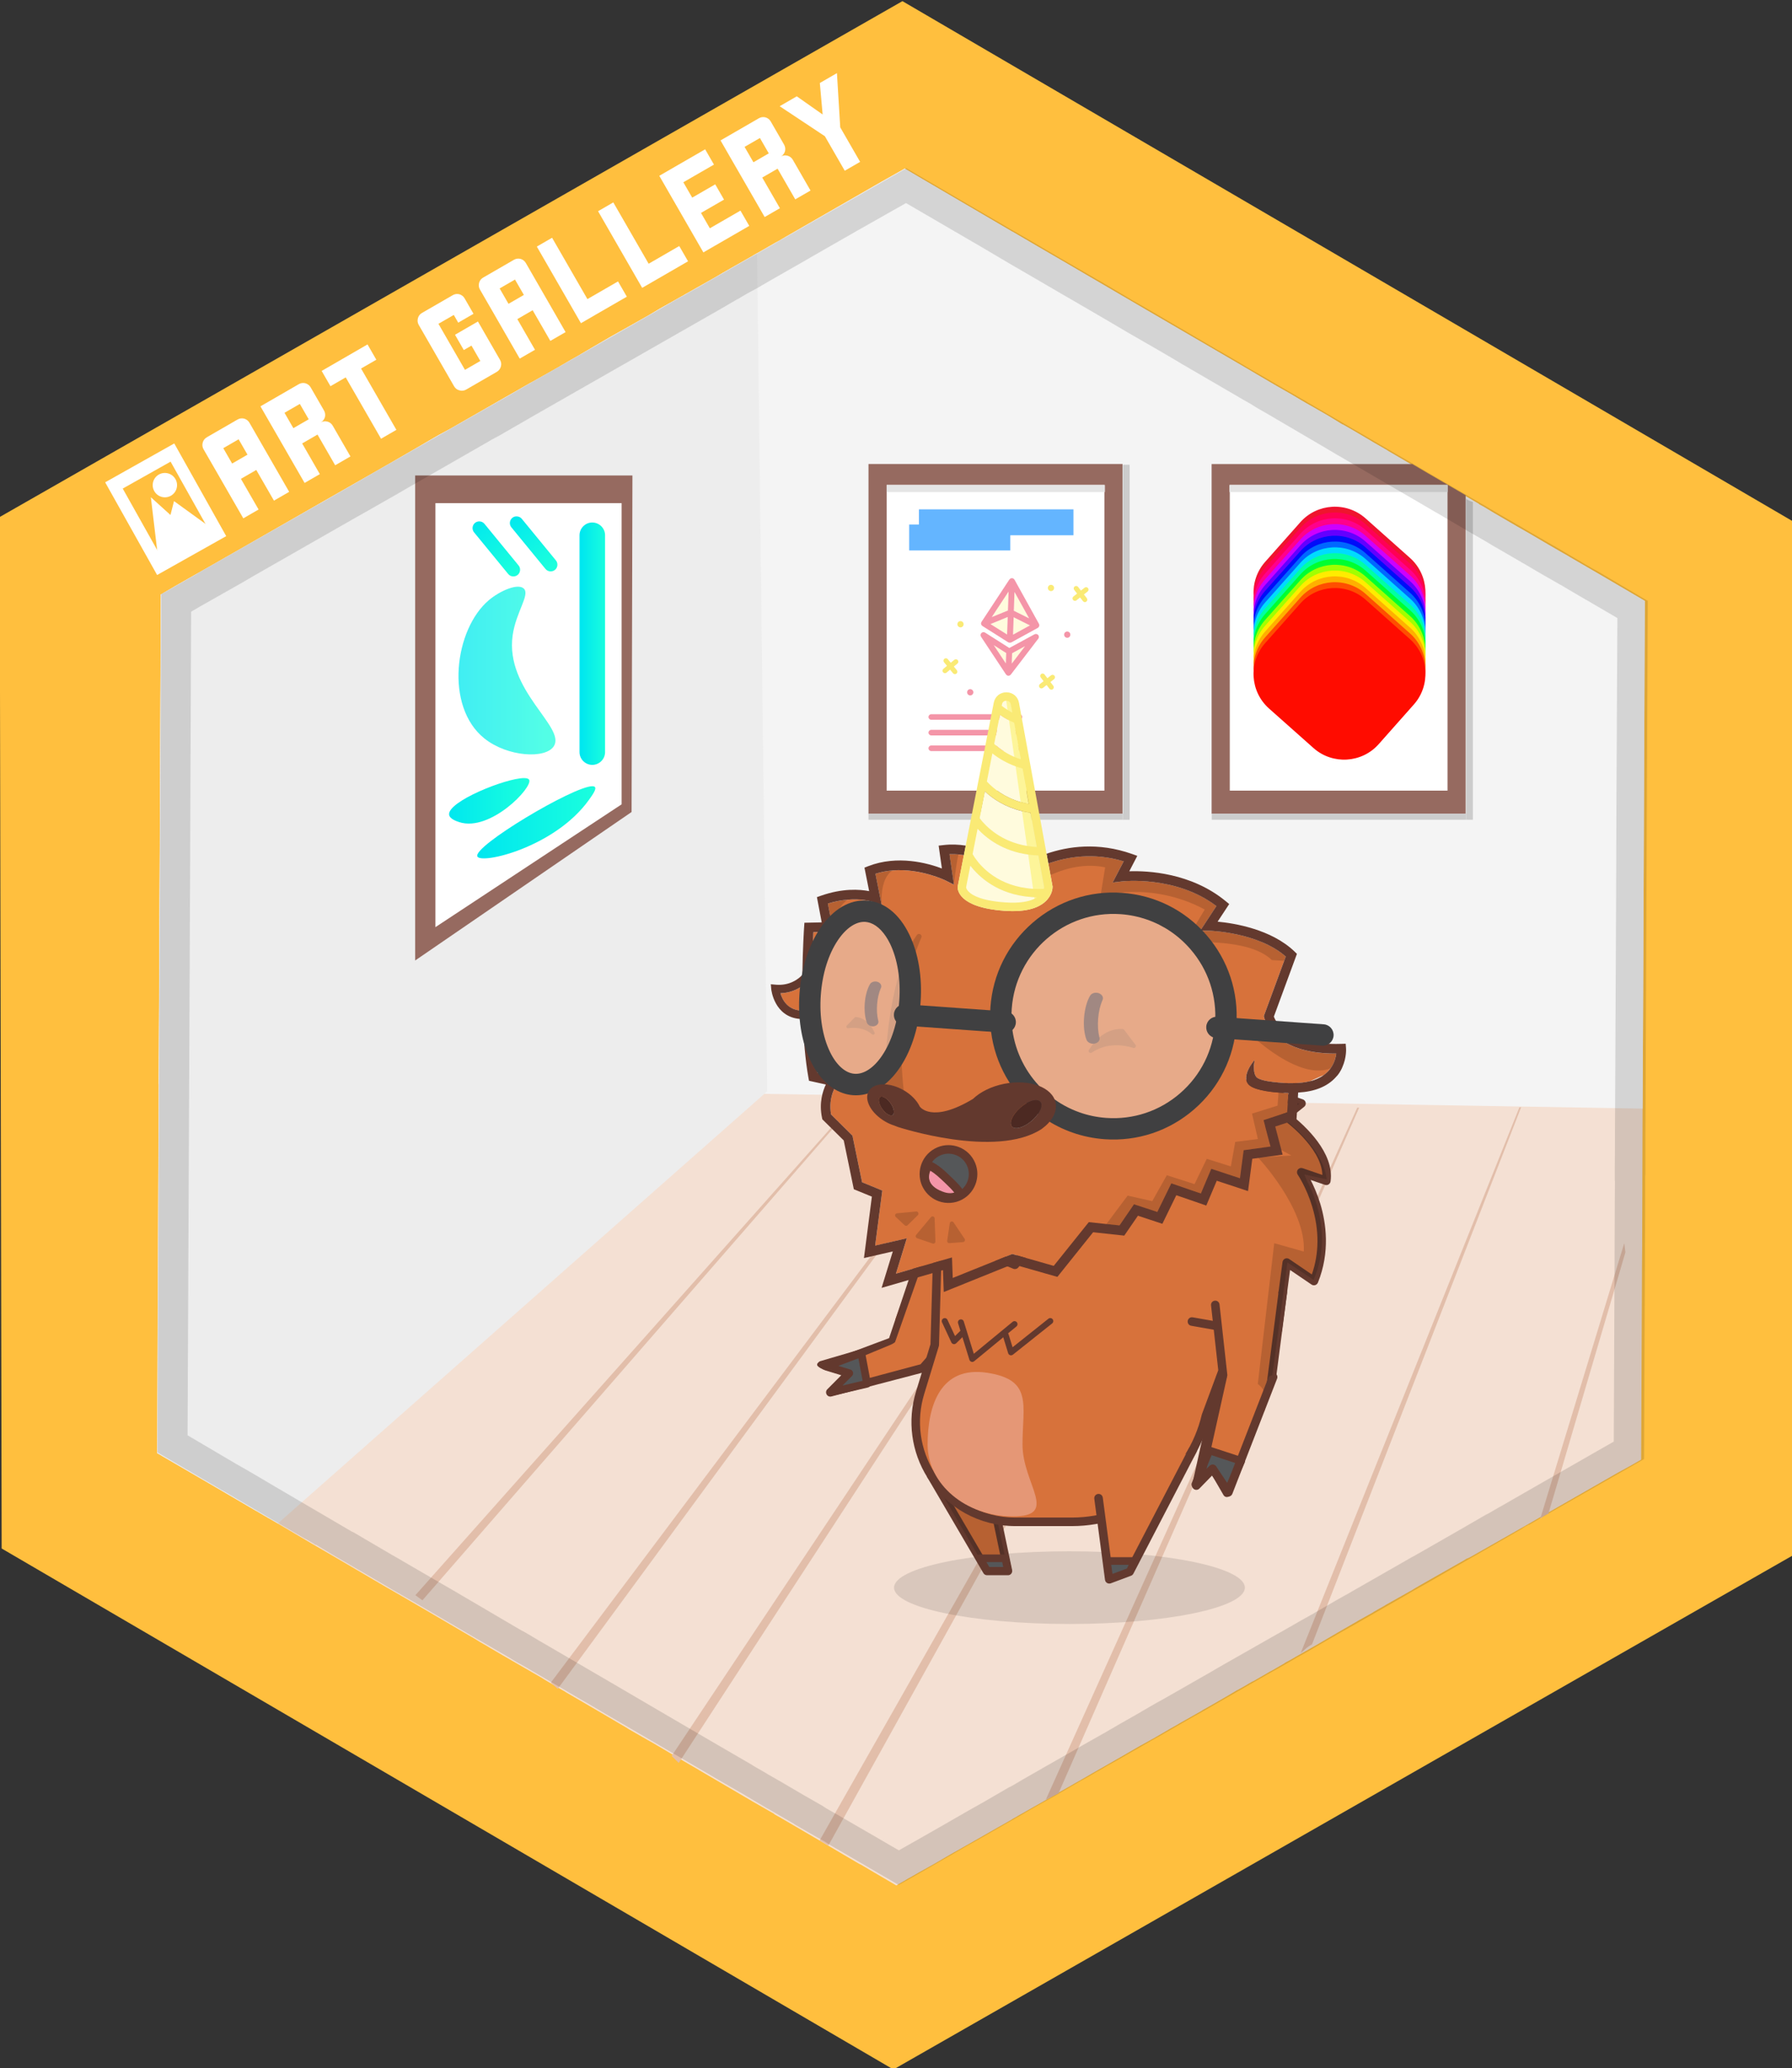 <?xml version="1.0" encoding="utf-8"?>
<!-- Generator: Adobe Illustrator 21.0.2, SVG Export Plug-In . SVG Version: 6.00 Build 0)  -->
<svg version="1.1" id="Layer_1" xmlns="http://www.w3.org/2000/svg" xmlns:xlink="http://www.w3.org/1999/xlink" x="0px" y="0px"
	 viewBox="0 0 110.9 128" style="enable-background:new 0 0 110.9 128;" xml:space="preserve">
<rect x="0" y="0" width="110.9" height="128" fill="#333333" stroke="none"/>
<style type="text/css">
	.st0{fill:#FFBF3E;}
	.st1{fill:#F4E0D3;}
	.st2{fill:#F4F4F4;}
	.st3{fill:#EDEDED;}
	.st4{fill:#966A60;}
	.st5{fill:#FFFFFF;}
	.st6{fill:#64B5FF;}
	.st7{fill:#F495A8;}
	.st8{opacity:0.75;}
	.st9{clip-path:url(#SVGID_2_);}
	.st10{clip-path:url(#SVGID_4_);fill:url(#SVGID_5_);}
	.st11{clip-path:url(#SVGID_7_);fill:url(#SVGID_8_);}
	.st12{clip-path:url(#SVGID_10_);fill:url(#SVGID_11_);}
	.st13{clip-path:url(#SVGID_13_);fill:url(#SVGID_14_);}
	.st14{clip-path:url(#SVGID_16_);fill:url(#SVGID_17_);}
	.st15{clip-path:url(#SVGID_19_);fill:url(#SVGID_20_);}
	.st16{fill:#E5E5E5;}
	.st17{fill:#CCCCCC;}
	.st18{fill:#EF142E;}
	.st19{fill:#FF0055;}
	.st20{fill:#FF008C;}
	.st21{fill:#CD00FF;}
	.st22{fill:#6300FF;}
	.st23{fill:#000DF9;}
	.st24{fill:#0068FF;}
	.st25{fill:#00DBFF;}
	.st26{fill:#00FFA3;}
	.st27{fill:#00FF30;}
	.st28{fill:#A2FF00;}
	.st29{fill:#FFEC00;}
	.st30{fill:#FFB000;}
	.st31{fill:#FF4E00;}
	.st32{fill:#FF0C00;}
	.st33{fill:#E2BEAA;}
	.st34{opacity:0.11;}
	.st35{clip-path:url(#SVGID_22_);}
	.st36{opacity:0.13;enable-background:new    ;}
	.st37{clip-path:url(#SVGID_24_);}
	.st38{fill:#63392E;}
	.st39{fill:#D7723B;}
	.st40{fill:#555759;}
	.st41{opacity:0.15;clip-path:url(#SVGID_26_);enable-background:new    ;}
	.st42{fill:#E59776;}
	.st43{fill:none;}
	.st44{clip-path:url(#SVGID_28_);fill:#E6E6E6;}
	.st45{opacity:0.15;clip-path:url(#SVGID_30_);enable-background:new    ;}
	.st46{opacity:0.15;clip-path:url(#SVGID_32_);enable-background:new    ;}
	.st47{opacity:0.15;clip-path:url(#SVGID_34_);enable-background:new    ;}
	.st48{opacity:0.15;clip-path:url(#SVGID_36_);enable-background:new    ;}
	.st49{clip-path:url(#SVGID_38_);fill:#E6E6E6;}
	.st50{opacity:0.15;clip-path:url(#SVGID_40_);enable-background:new    ;}
	.st51{opacity:0.15;clip-path:url(#SVGID_42_);enable-background:new    ;}
	.st52{opacity:0.15;clip-path:url(#SVGID_44_);enable-background:new    ;}
	.st53{opacity:0.15;clip-path:url(#SVGID_46_);enable-background:new    ;}
	.st54{opacity:0.15;clip-path:url(#SVGID_48_);enable-background:new    ;}
	.st55{opacity:0.15;clip-path:url(#SVGID_50_);enable-background:new    ;}
	.st56{opacity:0.15;clip-path:url(#SVGID_52_);enable-background:new    ;}
	.st57{opacity:0.15;clip-path:url(#SVGID_54_);enable-background:new    ;}
	.st58{opacity:0.15;clip-path:url(#SVGID_56_);enable-background:new    ;}
	.st59{clip-path:url(#SVGID_58_);fill:#B3B3B3;}
	.st60{clip-path:url(#SVGID_60_);fill:#B3B3B3;}
	.st61{clip-path:url(#SVGID_62_);fill:#B3B3B3;}
	.st62{fill:#FFFBDD;}
	.st63{opacity:0.4;}
	.st64{clip-path:url(#SVGID_64_);fill:#F9EC31;}
	.st65{fill:#FAEA75;}
	.st66{clip-path:url(#SVGID_66_);fill:#FFFFFF;}
	.st67{clip-path:url(#SVGID_68_);fill:#FFFFFF;}
	.st68{fill:#404041;}
	.st69{fill:#4C2922;}
</style>
<polygon class="st0" points="111.039,96.205 55.29,128.07 0.103,95.829 -0.021,31.997 55.848,0.071 111.039,32.313 "/>
<path class="st1" d="M101.795,37.188l-0.029,6.529l-0.07,16.44l-0.041,8.449l-0.02,5.811l-0.01,3.019
	l-0.01,1.08v0.49l-0.051,11.32l-0.011,0.01l-0.679,0.39l-0.749,0.41l-4.152,2.38l-0.199,0.11
	l-1.119,0.649l-0.808,0.46l-1.408,0.802l-0.719,0.408l-0.599,0.342l-0.24,0.129l-0.131,0.05l-0.109,0.071
	l-2.146,1.219l-0.648,0.37l-0.239,0.14l-0.171,0.102l-0.01,0.01l-0.339,0.19l-0.299,0.17l-0.658,0.37
	l-0.391,0.221l-0.04,0.029l-0.719,0.409v0.011l-0.519,0.29l-0.45,0.25l-0.019,0.021h-0.01l-1.228,0.71l-0.31,0.181
	l-0.239,0.141l-0.629,0.369l-1.267,0.722l-0.121,0.068l-0.08,0.051l-0.409,0.229l-0.029,0.011l-0.16,0.091v0.01
	l-0.778,0.45l-0.179,0.091l-0.021,0.019l-0.039,0.021l-0.899,0.519l-0.109,0.05l-0.09,0.051l-0.07,0.04
	l-0.131,0.079l-0.049,0.03l-0.3,0.17l-0.019,0.01l-0.09,0.052l-0.16,0.089h-0.01l-0.021,0.01l-0.688,0.41
	l-1.009,0.58l-0.448,0.25v0.01l-1.417,0.801l-0.11,0.069l-0.43,0.241l-1.058,0.619l-0.149,0.08l-0.63,0.35
	l-0.059,0.031l-1.227,0.71l-1.747,1l-0.529,0.309l-0.51,0.289l-0.309,0.181l-0.85,0.479l-0.309,0.181l-0.04,0.029
	l-1.008,0.571l-1.019,0.579l-0.011,0.01l-0.3,0.17l-0.129,0.08l-0.229,0.13l-1.019,0.58l-0.998,0.57
	l-1.039,0.591l-0.25,0.139l-0.209,0.12l-1.01,0.59l-0.967,0.54l-0.559,0.321h-0.01l-0.32,0.189l-0.48,0.279
	l-1.417-0.83l-0.758-0.449l-0.08-0.04l-0.029-0.011l-0.24-0.139l-1.497-0.881l-0.189-0.11l-0.539-0.319
	l-2.275-1.33l-0.35-0.199l-0.16-0.091l-0.04-0.04l-0.278-0.159l-0.121-0.07l-0.957-0.549l-0.7-0.411
	l-0.1-0.06l-2.496-1.46l-0.01-0.01l-0.929-0.54l-0.39-0.24l-0.199-0.109l-0.01-0.01h-0.011l-0.27-0.159
	l-0.119-0.071l-0.81-0.478l-0.687-0.391l-0.889-0.511l-0.17-0.109l-0.379-0.221l-1.019-0.6l-1.696-0.99
	l-0.649-0.379l-0.04-0.031l-0.229-0.13l-0.38-0.22l-0.199-0.119l-0.29-0.17l-0.189-0.111l-0.14-0.09
	l-0.011-0.01l-0.069-0.039l-1.768-1.02l-0.019-0.011l-0.55-0.319l-0.788-0.46l-0.131-0.08l-0.029-0.021
	l-0.459-0.26l-0.29-0.181l-0.749-0.439l-1.757-1.031l-2.076-1.21L24.025,98.291l-0.09-0.052l-0.12-0.069
	l-0.309-0.181l-0.07-0.04l-0.01-0.01l-0.21-0.12H23.206l-0.01-0.011L22.178,97.21
	c-0.01-0.012-0.01-0.012-0.021-0.012l-0.05-0.029l-0.678-0.399l-1.129-0.66l-1.018-0.59l-2.096-1.24
	l-0.29-0.17c0,0-0.01,0-0.019-0.011l-0.279-0.159l-0.041-0.021l-0.01-0.01l-0.229-0.131L15.85,93.5H15.84
	l-2.527-1.48l-3.264-1.899L9.83,89.989l-0.08-0.04l-0.03-0.021l0.099-22.859l0.051-11.34l0.01-1.7
	L9.95,36.791l0.928-0.54l3.683-2.102l9.733-5.569l1.987-1.15l0.099-0.06l0.759-0.44l0.718-0.389l0.699-0.401
	l2.656-1.52l1.587-0.909l0.17-0.091l1.518-0.86l0.109-0.061l0.03-0.021l0.758-0.439l0.021-0.01l0.389-0.221
	l0.219-0.13L36.234,21.75l1.098-0.642l0.519-0.301l1.298-0.729l0.989-0.561l0.687-0.409l1.397-0.79h0.011
	l0.051-0.028l0.059-0.04l1.877-1.062l0.528-0.311l1.857-1.06c0-0.011,0.01-0.011,0.01-0.011l0.229-0.13
	l0.299-0.17l0.869-0.5l0.189-0.1l0.27-0.159l0.11-0.061l0.01-0.011l5.949-3.42l1.449-0.819l1.047,0.619
	l5.601,3.28h0.01l0.817,0.479l0.041,0.021l0.149,0.09l0.51,0.3l1.926,1.12l1.059,0.62l3.834,2.241
	l6.09,3.549l0.898,0.531l1.037,0.608l0.879,0.5l0.618,0.369l0.09,0.051l0.221,0.13l0.479,0.271l0.868,0.5
	l0.918,0.561h0.021l0.579,0.33l1.358,0.801l0.229,0.131l0.567,0.329l0.09,0.06l1.339,0.781l0.219,0.129h0.01
	l0.09,0.061l0.15,0.079l0.459,0.271l1.179,0.689l2.125,1.239l0.041,0.031v0.009l0.26,0.141l0.479,0.29
	l0.17,0.102l1.456,0.849l0.72,0.41l1.207,0.71l0.779,0.45l0.438,0.25l0.131,0.081l1.806,1.049l2.596,1.52
	L101.795,37.188z"/>
<path class="st2" d="M101.795,37.188l-0.029,6.529l-0.07,16.44l-0.041,8.449L48.759,67.716L9.827,67.066
	l0.05-11.341l0.01-1.699l0.07-17.238l0.928-0.54l3.684-2.102l9.733-5.569l1.987-1.15l0.099-0.06l0.758-0.44
	l0.719-0.389l0.698-0.401l2.656-1.52l1.587-0.909l0.17-0.091l1.518-0.86l0.11-0.06l0.029-0.021l0.758-0.44
	l0.021-0.011l0.389-0.22l0.22-0.13l0.219-0.129l1.098-0.642l0.52-0.301l1.298-0.729l0.988-0.562l0.688-0.409
	l1.398-0.79h0.01l0.051-0.028l0.06-0.04l1.877-1.062l0.527-0.31l1.858-1.06c0-0.011,0.01-0.011,0.01-0.011
	l0.229-0.13l0.299-0.17l0.869-0.5l0.19-0.1l0.269-0.159l0.109-0.062l0.011-0.01l5.949-3.42l1.447-0.82
	l1.049,0.62l5.6,3.28h0.011l0.818,0.478l0.041,0.021l0.148,0.09l0.511,0.3l1.926,1.12l1.058,0.62
	l3.834,2.241l6.089,3.549l0.899,0.531l1.037,0.607l0.879,0.5l0.618,0.37l0.09,0.05l0.22,0.131l0.48,0.271
	l0.868,0.5l0.918,0.56h0.021l0.577,0.329l1.359,0.802l0.228,0.131l0.569,0.329l0.09,0.059l1.337,0.781
	l0.22,0.129h0.01l0.09,0.06l0.15,0.08l0.459,0.272l1.179,0.688l2.125,1.24l0.041,0.031v0.009l0.259,0.14
	l0.48,0.29l0.17,0.102l1.456,0.849l0.719,0.41l1.209,0.71l0.778,0.45l0.439,0.25l0.13,0.081l1.806,1.049
	l2.597,1.521L101.795,37.188z"/>
<path class="st3" d="M47.478,67.538l-0.626-51.859l-0.23,0.13c0,0-0.012,0-0.012,0.01l-1.856,1.06l-0.527,0.311
	L42.348,18.25l-0.059,0.04l-0.05,0.029h-0.01l-1.398,0.79l-0.688,0.409l-0.988,0.56l-1.3,0.731l-0.519,0.3
	L36.24,21.75l-0.22,0.13l-0.219,0.131l-0.388,0.22l-0.021,0.01l-0.759,0.441l-0.028,0.019l-0.111,0.061
	l-1.517,0.858l-0.171,0.091l-1.587,0.909l-2.655,1.52L27.866,26.54l-0.72,0.391l-0.757,0.438l-0.101,0.062
	l-1.987,1.148l-9.733,5.57l-3.683,2.101l-0.927,0.54L9.885,54.027l-0.009,1.699L9.825,67.067L9.728,89.929
	l0.028,0.019l0.081,0.04l0.218,0.13l3.264,1.899l2.527,1.48h0.01l0.47,0.279l0.228,0.13l0.01,0.011
	l0.041,0.021l0.281,0.16c0.008,0.01,0.019,0.01,0.019,0.01l0.29,0.17"/>
<rect x="53.748" y="28.716" class="st4" width="15.723" height="21.641"/>
<rect x="54.871" y="30.012" class="st5" width="13.476" height="18.916"/>
<polygon class="st4" points="39.086,50.251 25.693,59.44 25.693,29.425 39.139,29.425 "/>
<polygon class="st5" points="38.47,49.776 26.946,57.377 26.946,31.138 38.47,31.138 "/>
<polygon class="st4" points="90.704,30.648 90.704,50.357 74.982,50.357 74.982,28.718 87.4,28.718 88.368,29.289 "/>
<rect x="76.106" y="30.012" class="st5" width="13.476" height="18.916"/>
<rect x="56.868" y="31.521" class="st6" width="9.564" height="1.603"/>
<rect x="56.265" y="32.459" class="st6" width="6.258" height="1.603"/>
<path class="st7" d="M63.091,44.543h-5.459c-0.094,0-0.172-0.078-0.172-0.172c0-0.095,0.078-0.172,0.172-0.172h5.459
	c0.096,0,0.172,0.077,0.172,0.172C63.263,44.465,63.187,44.543,63.091,44.543"/>
<path class="st7" d="M63.091,45.512h-5.459c-0.094,0-0.172-0.078-0.172-0.172c0-0.095,0.078-0.172,0.172-0.172h5.459
	c0.096,0,0.172,0.077,0.172,0.172C63.263,45.434,63.187,45.512,63.091,45.512"/>
<path class="st7" d="M63.091,46.48h-5.459c-0.094,0-0.172-0.078-0.172-0.173c0-0.095,0.078-0.172,0.172-0.172h5.459
	c0.096,0,0.172,0.077,0.172,0.172C63.263,46.402,63.187,46.48,63.091,46.48"/>
<g class="st8">
	<defs>
		<rect id="SVGID_1_" x="28.373" y="36.307" class="st8" width="6.004" height="10.381"/>
	</defs>
	<clipPath id="SVGID_2_">
		<use xlink:href="#SVGID_1_"  style="overflow:visible;"/>
	</clipPath>
	<g class="st9">
		<g>
			<defs>
				<path id="SVGID_3_" d="M30.259,37.137c-2.127,1.787-2.762,6.576-0.28,8.563c1.427,1.143,3.802,1.286,4.303,0.468
					c0.727-1.184-3.031-3.441-2.557-6.843c0.203-1.459,1.101-2.529,0.685-2.907
					C32.045,36.084,30.948,36.557,30.259,37.137"/>
			</defs>
			<clipPath id="SVGID_4_">
				<use xlink:href="#SVGID_3_"  style="overflow:visible;"/>
			</clipPath>
			
				<linearGradient id="SVGID_5_" gradientUnits="userSpaceOnUse" x1="-641.379" y1="19.783" x2="-640.381" y2="19.783" gradientTransform="matrix(6.014 0 0 6.014 3885.44 -77.436)">
				<stop  offset="0" style="stop-color:#00E7EF"/>
				<stop  offset="1" style="stop-color:#1BFFDD"/>
			</linearGradient>
			<rect x="27.497" y="36.084" class="st10" width="7.512" height="10.902"/>
		</g>
	</g>
</g>
<g>
	<g>
		<defs>
			<path id="SVGID_6_" d="M35.864,33.127v13.417c0,0.436,0.357,0.791,0.79,0.791c0.435,0,0.792-0.355,0.792-0.791
				V33.127c0-0.437-0.357-0.792-0.792-0.792C36.221,32.335,35.864,32.69,35.864,33.127"/>
		</defs>
		<clipPath id="SVGID_7_">
			<use xlink:href="#SVGID_6_"  style="overflow:visible;"/>
		</clipPath>
		
			<linearGradient id="SVGID_8_" gradientUnits="userSpaceOnUse" x1="-393.557" y1="69.58" x2="-392.558" y2="69.58" gradientTransform="matrix(1.583 0 0 1.583 658.983 -70.33)">
			<stop  offset="0" style="stop-color:#00E7EF"/>
			<stop  offset="1" style="stop-color:#1BFFDD"/>
		</linearGradient>
		<rect x="35.864" y="32.335" class="st11" width="1.581" height="15"/>
	</g>
</g>
<g>
	<g>
		<defs>
			<path id="SVGID_9_" d="M27.794,50.418c0.037,0.264,0.458,0.402,0.624,0.458c1.913,0.63,4.591-2.164,4.327-2.624
				c-0.039-0.068-0.15-0.1-0.314-0.1C31.306,48.152,27.688,49.606,27.794,50.418"/>
		</defs>
		<clipPath id="SVGID_10_">
			<use xlink:href="#SVGID_9_"  style="overflow:visible;"/>
		</clipPath>
		
			<linearGradient id="SVGID_11_" gradientUnits="userSpaceOnUse" x1="-622.968" y1="23.527" x2="-621.971" y2="23.527" gradientTransform="matrix(4.979 0 0 4.979 3129.49 -67.309)">
			<stop  offset="0" style="stop-color:#00E7EF"/>
			<stop  offset="1" style="stop-color:#1BFFDD"/>
		</linearGradient>
		<rect x="27.688" y="48.152" class="st12" width="5.321" height="3.354"/>
	</g>
</g>
<g>
	<g>
		<defs>
			<path id="SVGID_12_" d="M29.541,53.001c0.228,0.504,4.793-0.554,6.906-3.5c0.234-0.328,0.473-0.666,0.374-0.792
				c-0.029-0.036-0.086-0.054-0.164-0.054C35.493,48.655,29.257,52.371,29.541,53.001"/>
		</defs>
		<clipPath id="SVGID_13_">
			<use xlink:href="#SVGID_12_"  style="overflow:visible;"/>
		</clipPath>
		
			<linearGradient id="SVGID_14_" gradientUnits="userSpaceOnUse" x1="-657.209" y1="16.597" x2="-656.211" y2="16.597" gradientTransform="matrix(7.324 0 0 7.324 4843.134 -70.484)">
			<stop  offset="0" style="stop-color:#00E7EF"/>
			<stop  offset="1" style="stop-color:#1BFFDD"/>
		</linearGradient>
		<rect x="29.257" y="48.655" class="st13" width="7.662" height="4.85"/>
	</g>
</g>
<g>
	<g>
		<defs>
			<path id="SVGID_15_" d="M29.396,32.359c-0.176,0.145-0.203,0.409-0.057,0.587l2.111,2.576
				c0.144,0.178,0.407,0.201,0.585,0.059c0.177-0.146,0.203-0.411,0.058-0.587l-2.112-2.577
				c-0.082-0.1-0.201-0.151-0.322-0.151C29.568,32.266,29.474,32.297,29.396,32.359"/>
		</defs>
		<clipPath id="SVGID_16_">
			<use xlink:href="#SVGID_15_"  style="overflow:visible;"/>
		</clipPath>
		
			<linearGradient id="SVGID_17_" gradientUnits="userSpaceOnUse" x1="-628.803" y1="-80.42" x2="-627.802" y2="-80.42" gradientTransform="matrix(2.645 3.22 -3.22 2.645 1433.379 2269.667)">
			<stop  offset="0" style="stop-color:#00E7EF"/>
			<stop  offset="1" style="stop-color:#1BFFDD"/>
		</linearGradient>
		<polygon class="st14" points="31.013,30.769 33.933,34.331 30.421,37.221 27.499,33.659 		"/>
	</g>
</g>
<g>
	<g>
		<defs>
			<path id="SVGID_18_" d="M31.705,32.047c-0.177,0.146-0.202,0.411-0.057,0.587l2.111,2.577
				c0.144,0.176,0.408,0.201,0.585,0.057c0.177-0.145,0.203-0.409,0.059-0.587l-2.112-2.575
				c-0.082-0.101-0.202-0.15-0.323-0.15C31.875,31.954,31.781,31.983,31.705,32.047"/>
		</defs>
		<clipPath id="SVGID_19_">
			<use xlink:href="#SVGID_18_"  style="overflow:visible;"/>
		</clipPath>
		
			<linearGradient id="SVGID_20_" gradientUnits="userSpaceOnUse" x1="-628.802" y1="-80.419" x2="-627.802" y2="-80.419" gradientTransform="matrix(2.645 3.22 -3.22 2.645 1435.691 2269.354)">
			<stop  offset="0" style="stop-color:#00E7EF"/>
			<stop  offset="1" style="stop-color:#1BFFDD"/>
		</linearGradient>
		<polygon class="st15" points="33.321,30.458 36.241,34.019 32.73,36.907 29.81,33.347 		"/>
	</g>
</g>
<g>
	<rect x="54.871" y="30.013" class="st16" width="13.508" height="0.439"/>
	<rect x="76.084" y="30.013" class="st16" width="13.508" height="0.439"/>
	<rect x="53.748" y="50.355" class="st17" width="15.743" height="0.375"/>
	<rect x="69.492" y="28.762" class="st17" width="0.417" height="21.97"/>
	<rect x="74.992" y="50.355" class="st17" width="15.744" height="0.375"/>
	<path class="st17" d="M90.736,30.872v19.858h0.416V31.067C90.996,31.023,90.856,30.959,90.736,30.872"/>
</g>
<path class="st18" d="M81.286,41.261l-2.753-2.446c-1.176-1.048-1.283-2.864-0.24-4.041l2.18-2.458
	c1.043-1.179,2.858-1.284,4.033-0.24l2.752,2.45c1.176,1.045,1.284,2.861,0.24,4.041l-2.178,2.457
	C84.277,42.198,82.461,42.307,81.286,41.261"/>
<path class="st19" d="M81.286,41.62l-2.753-2.448c-1.176-1.046-1.283-2.863-0.24-4.041l2.18-2.457
	c1.043-1.178,2.858-1.284,4.033-0.24l2.752,2.45c1.176,1.045,1.284,2.862,0.24,4.041l-2.178,2.456
	C84.277,42.558,82.461,42.666,81.286,41.62"/>
<path class="st20" d="M81.286,41.98l-2.753-2.447c-1.176-1.047-1.283-2.864-0.24-4.041l2.18-2.458
	c1.043-1.178,2.858-1.284,4.033-0.24l2.752,2.45c1.176,1.045,1.284,2.862,0.24,4.041l-2.178,2.457
	C84.277,42.917,82.461,43.025,81.286,41.98"/>
<path class="st21" d="M81.286,42.339l-2.753-2.447c-1.176-1.047-1.283-2.863-0.24-4.041l2.18-2.458
	c1.043-1.178,2.858-1.283,4.033-0.239l2.752,2.449c1.176,1.046,1.284,2.862,0.24,4.041l-2.178,2.457
	C84.277,43.276,82.461,43.385,81.286,42.339"/>
<path class="st22" d="M81.286,42.698l-2.753-2.447c-1.176-1.047-1.283-2.864-0.24-4.041l2.18-2.458
	c1.043-1.178,2.858-1.284,4.033-0.24l2.752,2.45c1.176,1.045,1.284,2.862,0.24,4.041L85.32,42.46
	C84.277,43.636,82.461,43.744,81.286,42.698"/>
<path class="st23" d="M81.286,43.058l-2.753-2.447c-1.176-1.046-1.283-2.863-0.24-4.041l2.18-2.457
	c1.043-1.179,2.858-1.284,4.033-0.24l2.752,2.45c1.176,1.045,1.284,2.861,0.24,4.041l-2.178,2.456
	C84.277,43.995,82.461,44.102,81.286,43.058"/>
<path class="st24" d="M81.286,43.417l-2.753-2.447c-1.176-1.047-1.283-2.863-0.24-4.041l2.18-2.458
	c1.043-1.178,2.858-1.283,4.033-0.239l2.752,2.449c1.176,1.045,1.284,2.862,0.24,4.041l-2.178,2.457
	C84.277,44.355,82.461,44.463,81.286,43.417"/>
<path class="st25" d="M81.286,43.776l-2.753-2.447c-1.176-1.047-1.283-2.864-0.24-4.041l2.18-2.458
	c1.043-1.178,2.858-1.284,4.033-0.24l2.752,2.45c1.176,1.045,1.284,2.862,0.24,4.041l-2.178,2.457
	C84.277,44.714,82.461,44.822,81.286,43.776"/>
<path class="st26" d="M81.286,44.136l-2.753-2.446c-1.176-1.048-1.283-2.864-0.24-4.041l2.18-2.458
	c1.043-1.179,2.858-1.284,4.033-0.24l2.752,2.45c1.176,1.045,1.284,2.861,0.24,4.041l-2.178,2.457
	C84.277,45.073,82.461,45.182,81.286,44.136"/>
<path class="st27" d="M81.286,44.495l-2.753-2.448c-1.176-1.046-1.283-2.863-0.24-4.041l2.18-2.457
	c1.043-1.178,2.858-1.284,4.033-0.24l2.752,2.45c1.176,1.045,1.284,2.862,0.24,4.041l-2.178,2.456
	C84.277,45.433,82.461,45.541,81.286,44.495"/>
<path class="st28" d="M81.286,44.855l-2.753-2.447c-1.176-1.047-1.283-2.864-0.24-4.041l2.18-2.458
	c1.043-1.178,2.858-1.284,4.033-0.24l2.752,2.45c1.176,1.045,1.284,2.862,0.24,4.041l-2.178,2.457
	C84.277,45.792,82.461,45.9,81.286,44.855"/>
<path class="st29" d="M81.286,45.214l-2.753-2.447c-1.176-1.047-1.283-2.863-0.24-4.041l2.18-2.458
	c1.043-1.178,2.858-1.283,4.033-0.239l2.752,2.449c1.176,1.046,1.284,2.862,0.24,4.041l-2.178,2.457
	C84.277,46.151,82.461,46.26,81.286,45.214"/>
<path class="st30" d="M81.286,45.573l-2.753-2.447c-1.176-1.047-1.283-2.864-0.24-4.041l2.18-2.458
	c1.043-1.178,2.858-1.284,4.033-0.24l2.752,2.45c1.176,1.045,1.284,2.862,0.24,4.041l-2.178,2.457
	C84.277,46.511,82.461,46.619,81.286,45.573"/>
<path class="st31" d="M81.286,45.933l-2.753-2.447c-1.176-1.046-1.283-2.863-0.24-4.041l2.18-2.457
	c1.043-1.179,2.858-1.284,4.033-0.24l2.752,2.45c1.176,1.045,1.284,2.861,0.24,4.041l-2.178,2.456
	C84.277,46.87,82.461,46.977,81.286,45.933"/>
<path class="st32" d="M81.286,46.292l-2.753-2.447c-1.176-1.047-1.283-2.863-0.24-4.041l2.18-2.458
	c1.043-1.178,2.858-1.283,4.033-0.239l2.752,2.449c1.176,1.045,1.284,2.862,0.24,4.041l-2.178,2.457
	C84.277,47.23,82.461,47.338,81.286,46.292"/>
<polyline class="st33" points="53.204,67.794 25.708,98.718 26.141,99.037 53.319,67.803 "/>
<polyline class="st33" points="61.307,67.866 34.084,104.135 34.518,104.515 61.422,67.878 "/>
<polyline class="st33" points="68.575,68.128 41.566,108.668 42.005,109.099 68.69,68.143 "/>
<polygon class="st33" points="76.749,68.308 51.262,114.218 50.724,113.897 76.628,68.288 "/>
<path class="st33" d="M65.505,110.984l18.609-42.437l-0.12,0.001L64.719,111.376
	C64.983,111.247,65.238,111.106,65.505,110.984"/>
<path class="st33" d="M80.81,102.026c0.123-0.112,0.252-0.191,0.382-0.258l12.946-33.247l-0.109,0.006
	l-13.535,33.775C80.6,102.211,80.707,102.123,80.81,102.026"/>
<path class="st33" d="M100.52,76.936l-0.312,1.016l-0.994,3.268l-3.399,11.142l-0.499,1.641
	c0.135-0.139,0.302-0.249,0.505-0.321l0.513-1.726l2.965-10.071l1.019-3.455l0.272-0.935L100.52,76.936z"/>
<g class="st34">
	<g>
		<g>
			<defs>
				<rect id="SVGID_21_" x="55.33" y="96.002" width="21.712" height="4.5"/>
			</defs>
			<clipPath id="SVGID_22_">
				<use xlink:href="#SVGID_21_"  style="overflow:visible;"/>
			</clipPath>
			<path class="st35" d="M77.041,98.251c0,1.242-4.861,2.25-10.856,2.25c-5.995,0-10.856-1.008-10.856-2.25
				s4.861-2.25,10.856-2.25C72.181,96.001,77.041,97.009,77.041,98.251"/>
		</g>
	</g>
</g>
<g class="st36">
	<g>
		<g>
			<defs>
				<rect id="SVGID_23_" x="9.749" y="10.415" width="92.219" height="106.231"/>
			</defs>
			<clipPath id="SVGID_24_">
				<use xlink:href="#SVGID_23_"  style="overflow:visible;"/>
			</clipPath>
			<path class="st37" d="M45.646,18.425v0.091l0.16-0.091H45.646z M45.646,18.425v0.091l0.16-0.091H45.646z
				 M101.908,37.147l-0.101-0.062l-0.04-0.019l-2.534-1.5l-0.311-0.183l-0.1-0.06l-0.06-0.03l-0.15-0.08
				l-0.438-0.25l-0.132-0.08l-0.09-0.05l-0.259-0.16l-0.618-0.357l-0.879-0.521h-0.01l-1.277-0.74
				l-0.091-0.05l-0.44-0.26l-1.796-1.04l-0.6-0.36l-0.08-0.05l-0.04-0.018l-3.474-2.022l-1.137-0.67
				l-1.039-0.599l-0.24-0.143l-0.669-0.39l-1.248-0.73l-0.538-0.31l-0.799-0.469l-1.757-1.021L80.822,24.833
				l-0.229-0.13l-0.869-0.5l-0.24-0.139l-0.768-0.442l-0.16-0.099l-0.678-0.393l-0.23-0.13l-0.25-0.147
				l-0.628-0.37c-0.011,0-0.011-0.012-0.011-0.012l-0.789-0.46l-0.64-0.369l-3.643-2.131l-0.699-0.408L70.82,19.002
				l-0.709-0.398l-0.299-0.183l-1.267-0.75l-1.478-0.857l-0.47-0.272l-0.967-0.559l-2.117-1.241l-0.788-0.45
				l-0.918-0.54l-0.95-0.55l-4.771-2.79l-2.486,1.42l-3.414,1.95l-0.608,0.35l-0.069,0.04l-1.3,0.74
				l-0.499,0.29l-4.061,2.321l-0.069,0.04l-0.289,0.17l-0.3,0.169l-0.31,0.17l-0.291,0.17l-0.158,0.09
				l-0.14,0.07l-0.3,0.17l-0.259,0.149l-0.459,0.271l-2.356,1.35l-4.153,2.37l-1.827,1.04L31.04,24.734
				l-0.179,0.099l-1.158,0.66l-4.263,2.43l-0.36,0.21l-0.279,0.16l-1.427,0.812l-3.574,2.059h-0.01
				l-7.448,4.25l-0.179,0.111l-1.887,1.08l-0.298,0.158l-0.041,9.512l-0.029,6.527v0.5l-0.03,5.763v0.759
				l-0.08,18.21L9.747,89.884l0.05,0.03l2.885,1.691l0.409,0.237l0.051,0.03l0.528,0.312l0.369,0.21
				l2.516,1.48l2.336,1.361h0.019l0.509,0.299l0.07,0.05l0.051,0.021h0.029l0.979,0.59l1.577,0.919
				l0.259,0.148l0.838,0.49l1.208,0.71l0.488,0.28l0.56,0.321l0.599,0.349l3.354,1.96l2.087,1.21l0.429,0.26
				l0.189,0.11h0.01l0.39,0.22l2.965,1.74l1.298,0.75l0.03,0.021l0.689,0.408l6.428,3.75l0.489,0.29
				l1.388,0.802h0.01l0.838,0.5l0.24,0.14l0.1,0.06l0.438,0.262l0.15,0.079l0.32,0.19l0.09,0.05
				l1.138,0.66v0.01l0.749,0.433l0.139,0.08l0.54,0.309l0.149,0.08l0.27,0.15l0.24,0.158l0.218,0.131
				l0.24,0.141l0.03,0.019l0.03,0.013l0.029,0.018l3.005,1.75l0.18,0.1l0.419,0.25l0.229,0.133l0.56-0.312
				l0.14-0.08l1.847-1.059l1.736-1l0.599-0.331l0.188-0.11l2.396-1.37l0.189-0.107l0.39-0.231l0.019-0.01
				l0.939-0.53l0.639-0.357l0.07-0.04l1.468-0.853l0.16-0.09l0.329-0.179l0.599-0.352l0.131-0.067l0.279-0.161
				l0.049-0.03l0.221-0.13l0.13-0.07l0.749-0.42l0.359-0.21l0.091-0.05l0.908-0.52l0.25-0.141l0.18-0.109
				l0.399-0.221l1.367-0.779l0.17-0.101l0.7-0.399l0.52-0.288l0.021-0.013l0.12-0.067l0.469-0.272l0.688-0.397
				l2.536-1.45l0.21-0.121l0.59-0.33l0.13-0.07l0.01-0.01l0.63-0.36l0.24-0.14l0.218-0.13
				l0.579-0.32l0.281-0.16l1.027-0.6l0.391-0.219l0.239-0.143l0.091-0.05l0.1-0.059l0.359-0.201
				l0.339-0.191l2.796-1.6l0.459-0.259l0.059-0.04l0.429-0.25l0.08-0.04v-0.011l0.25-0.132l0.012-0.01
				l0.25-0.14l0.299-0.169l2.426-1.393l0.159-0.09l0.141-0.08l0.068-0.04l0.092-0.05l1.587-0.91l0.298-0.17
				l0.229-0.13l0.011-0.01l0.858-0.49l0.24-0.16l0.068-0.028l0.131-0.079h0.039l0.521-0.303l0.03-0.019
				l0.459-0.259l0.888-0.513l0.021-0.01l5.141-2.93l0.051-0.03l0.028-6.93l0.03-5.919v-0.441l0.01-2.029
				v-2.119l0.012-0.182v-2.08l0.01-2.067l0.08-18.312l0.059-13.04L101.908,37.147z M99.941,73.066l-0.01,1.908
				l-0.01,2.422v0.438l-0.051,11.38l-1.197,0.683l-3.225,1.849l-1.797,1.031l-0.619,0.357l-0.109,0.062
				l-0.09,0.049l-0.021,0.01l-0.449,0.26l-0.17,0.102l-0.269,0.14l-0.569,0.33l-0.109,0.062l-0.31,0.179
				l-0.499,0.29l-2.286,1.31l-0.669,0.38l-0.03,0.013l-0.09,0.049l-0.07,0.04l-0.14,0.081l-3.473,1.988
				l-0.31,0.181l-0.13,0.069l-0.18,0.101l-0.339,0.189l-0.38,0.223l-0.938,0.54l-0.199,0.12l-0.051,0.027
				l-0.039,0.021l-0.569,0.317l-0.21,0.12l-0.52,0.303h-0.011l-0.239,0.139l-0.17,0.1l-0.27,0.15
				l-0.091,0.05l-3.344,1.901l-0.409,0.237l-0.589,0.343l-0.211,0.118l-2.305,1.319l-0.18,0.102l-0.419,0.229
				l-0.33,0.191l-0.049,0.027l-0.409,0.24l-0.141,0.08l-0.08,0.05l-0.367,0.21l-0.141,0.08l-0.739,0.42
				l-0.139,0.08l-0.24,0.142l-0.101,0.059l-0.179,0.1l-0.24,0.143l-0.028,0.019l-0.13,0.07l-0.939,0.531
				l-0.509,0.29l-0.379,0.219l-0.261,0.15l-0.09,0.051l-1.316,0.75l-1.448,0.83l-0.221,0.13l-0.218,0.129
				l-0.31,0.18l-0.15,0.07l-0.808,0.47l-0.069,0.04l-0.62,0.361l-1.028,0.58l-0.608,0.349l-0.938,0.54
				l-1.367,0.781l-1.358,0.768l-0.619-0.357l-0.719-0.421l-2.125-1.23l-0.03-0.019l-0.12-0.07l-0.05-0.03
				l-0.14-0.08l-0.37-0.21l-0.33-0.188l-0.17-0.111l-0.09-0.059l-0.6-0.342l-0.399-0.229l-0.141-0.08
				l-0.068-0.04l-0.89-0.521l-0.527-0.31l-0.739-0.42l-0.09-0.06l-0.141-0.079l-0.659-0.383l-0.099-0.067
				l-0.021-0.01l-2.925-1.7l-3.045-1.781l-3.145-1.84l-0.739-0.429l-0.019-0.013l-2.685-1.567l-0.54-0.312
				l-0.788-0.47l-0.27-0.15l-0.03-0.01l-0.32-0.189l-0.139-0.079l-3.694-2.171l-0.229-0.132l-0.59-0.34
				l-2.405-1.397l-0.17-0.103l-0.51-0.29l-0.678-0.398l-1.058-0.62l-0.309-0.183l-0.29-0.17l-0.119-0.06
				h-0.01l-4.732-2.772l-0.589-0.35l-0.63-0.37l-0.669-0.39l-0.08-0.049l-0.029-0.013l-0.39-0.22
				l-3.055-1.8l0.131-29v-0.311l0.029-6.211v-0.5l0.031-7.8l0.029-7.147l0.519-0.303l1.199-0.68l1.466-0.83
				l0.7-0.41l6.468-3.697l0.36-0.2l2.106-1.201l0.55-0.32l0.209-0.12l4.772-2.737l0.289-0.17
				l0.379-0.2l1.877-1.081l0.03-0.021l9.594-5.479l2.275-1.299l0.719-0.42l0.299-0.172l0.159-0.091l0.43-0.25
				l0.309-0.17l0.3-0.16l0.858-0.5l1.798-1.027l0.07-0.04l0.608-0.352l2.875-1.647l0.798-0.451l1.108-0.629
				l1.118-0.63l4.601,2.679l0.17,0.1l1.868,1.103l0.259,0.147l2.615,1.522l0.29,0.17l0.538,0.31l1.718,1
				l0.259,0.15l0.509,0.3l0.899,0.53l0.33,0.19l0.749,0.432l0.798,0.459l0.888,0.519l0.289,0.17l0.299,0.183
				l0.3,0.17l0.279,0.169l0.041,0.02l0.259,0.15l2.934,1.71l0.39,0.22l0.359,0.223l0.15,0.09
				l0.678,0.389l1.926,1.13l0.719,0.42l0.969,0.57l0.189,0.111l0.449,0.269h0.01l0.959,0.561l1.647,0.961
				l2.846,1.657l0.599,0.352l0.04,0.019l0.119,0.07l2.047,1.201l0.12,0.067l0.709,0.41l0.439,0.262l0.239,0.14
				l0.28,0.161l1.308,0.759l0.01,0.01l0.129,0.07l0.041,0.019l0.33,0.2l0.119,0.07l0.739,0.43l0.579,0.33
				l0.21,0.12l0.26,0.151l0.039,0.018l0.489,0.29l0.63,0.37l0.429,0.25l0.039,0.019l0.409,0.24l1.488,0.87
				l-0.06,11.62v0.35l-0.01,2.59v0.5l-0.029,6.5v0.021l-0.041,8.31l-0.01,2.46l-0.011,1.87v0.595H99.941z
				 M45.646,18.425v0.091l0.16-0.091H45.646z M45.646,18.425v0.091l0.16-0.091H45.646z M45.646,18.425v0.091
				l0.16-0.091H45.646z"/>
		</g>
	</g>
</g>
<path class="st38" d="M75.445,82.393l-0.267-1.178c-0.019-0.08-0.086-0.151-0.172-0.183l-0.799-0.289
	c-0.119-0.043-0.196-0.161-0.175-0.262c0.021-0.102,0.135-0.149,0.254-0.106l0.437,0.159
	c0.152,0.055,0.286-0.041,0.252-0.186l-0.129-0.541c-0.024-0.108,0.048-0.199,0.165-0.199
	c0.028,0,0.059,0.007,0.085,0.015c0.084,0.03,0.156,0.102,0.174,0.184l0.675,2.911c0,0,0,0.008,0,0.013"/>
<path class="st39" d="M57.685,75.712l-2.281,5.945c0.035,0.014,0.064,0.049,0.054,0.096
	c-0.099,0.41-0.242,0.771-0.417,1.154c-0.027,0.06-0.1,0.061-0.136,0.029l-3.763,1.611l1.418,0.434
	l-1.175,1.182l5.72-1.495l3.447-3.938L57.685,75.712z"/>
<path class="st38" d="M57.294,84.856c-0.035,0.034-0.079,0.06-0.127,0.07l-5.721,1.495
	c-0.115,0.028-0.234-0.024-0.29-0.129c-0.059-0.102-0.041-0.232,0.043-0.315l0.864-0.87l-0.997-0.305
	c-0.108-0.033-0.492-0.218-0.496-0.332c-0.005-0.112,0.064-0.217,0.481-0.17l3.971-1.488l2.418-7.193
	c0.053-0.138,0.205-0.205,0.341-0.153c0.138,0.053,0.205,0.205,0.152,0.342l-2.537,7.235
	c-0.027,0.069-0.294,0.189-0.367,0.215l-3.061,1.268l0.671,0.203c0.089,0.027,0.157,0.101,0.181,0.19
	c0.021,0.09-0.004,0.185-0.07,0.251l-0.524,0.529l4.742-1.269l3.393-3.874c0.096-0.108,0.263-0.121,0.372-0.023
	c0.108,0.097,0.121,0.264,0.023,0.374l-3.447,3.938C57.302,84.848,57.298,84.852,57.294,84.856"/>
<polygon class="st40" points="51.142,84.549 52.559,84.982 51.385,86.164 53.659,85.633 53.304,83.738 "/>
<path class="st38" d="M53.828,85.802c-0.029,0.03-0.069,0.054-0.114,0.063l-2.275,0.531
	c-0.102,0.024-0.21-0.024-0.261-0.116c-0.052-0.093-0.036-0.208,0.039-0.284l0.896-0.901l-1.039-0.316
	c-0.1-0.029-0.477-0.206-0.48-0.308c-0.003-0.103,0.06-0.195,0.154-0.231l2.473-0.725
	c0.065-0.024,0.14-0.019,0.201,0.017c0.061,0.034,0.104,0.094,0.116,0.163l0.355,1.895
	C53.908,85.67,53.883,85.747,53.828,85.802 M52.138,85.744l1.247-0.291l-0.262-1.393l-1.24,0.467l0.747,0.228
	c0.08,0.023,0.14,0.089,0.16,0.17c0.021,0.081-0.002,0.167-0.062,0.227L52.138,85.744z"/>
<polygon class="st39" points="62.378,97.22 61.087,97.22 57.621,91.299 61.611,93.561 "/>
<path class="st38" d="M62.379,97.484h-1.292c-0.096,0-0.181-0.051-0.228-0.131l-3.467-5.921
	c-0.061-0.103-0.043-0.233,0.041-0.319c0.084-0.085,0.214-0.103,0.317-0.045l3.991,2.262
	c0.065,0.038,0.112,0.102,0.129,0.178l0.767,3.657c0.016,0.078-0.004,0.159-0.054,0.222
	C62.534,97.448,62.459,97.484,62.379,97.484 M61.237,96.954h0.815l-0.675-3.222l-3.032-1.718L61.237,96.954z"/>
<g>
	<g>
		<g>
			<defs>
				<rect id="SVGID_25_" x="57.621" y="91.299" width="4.756" height="5.92"/>
			</defs>
			<clipPath id="SVGID_26_">
				<use xlink:href="#SVGID_25_"  style="overflow:visible;"/>
			</clipPath>
			<polygon class="st41" points="62.378,97.22 61.087,97.22 57.621,91.299 61.611,93.561 			"/>
		</g>
	</g>
</g>
<path class="st39" d="M79.568,69.07l0.978-0.781l-7.195-2.494L62.807,78.272l-4.761-1.963l-0.197,6.922l-0.907,2.967
	c-0.525,1.72-0.276,3.581,0.681,5.102c1.129,1.792,3.095,2.879,5.21,2.879h3.509
	c3.952,0,7.385-2.722,8.294-6.577l1.275-3.434l0.084-0.01l3.083-1.839l0.559-4.186l1.681,1.145
	c1.43-3.541-0.786-6.735-0.786-6.735l1.555,0.531C82.372,71.054,79.568,69.07,79.568,69.07"/>
<path class="st38" d="M66.34,94.443H62.833c-2.22,0-4.25-1.123-5.435-3.003c-1-1.588-1.258-3.525-0.71-5.319
	l0.896-2.933l0.196-6.886c0.002-0.087,0.047-0.167,0.121-0.214c0.072-0.049,0.164-0.058,0.244-0.024l4.584,1.889
	L73.149,65.623c0.071-0.084,0.186-0.114,0.289-0.078l7.194,2.492c0.091,0.032,0.158,0.11,0.173,0.206
	c0.017,0.096-0.019,0.19-0.095,0.251l-0.713,0.571c0.728,0.581,2.6,2.267,2.346,4.047
	c-0.011,0.078-0.056,0.146-0.124,0.189c-0.066,0.041-0.148,0.049-0.222,0.023l-0.887-0.303
	c0.188,0.364,0.413,0.87,0.601,1.484c0.353,1.173,0.616,2.97-0.15,4.872c-0.031,0.073-0.094,0.131-0.168,0.153
	c-0.076,0.022-0.16,0.012-0.227-0.034l-1.327-0.903l-0.502,3.759c-0.013,0.08-0.059,0.152-0.127,0.193
	l-3.085,1.839c-0.006,0.004-0.014,0.008-0.021,0.013l-1.219,3.28c-0.455,1.915-1.555,3.643-3.095,4.863
	C70.247,93.769,68.309,94.443,66.34,94.443 M58.298,76.701l-0.186,6.538c0,0.023-0.004,0.047-0.012,0.069
	l-0.907,2.968c-0.503,1.645-0.267,3.426,0.65,4.882c1.089,1.727,2.952,2.756,4.988,2.756h3.507
	c1.851,0,3.671-0.635,5.124-1.785c1.453-1.153,2.488-2.781,2.913-4.588c0.002-0.011,0.006-0.021,0.01-0.03
	l1.275-3.436c0.035-0.094,0.121-0.16,0.22-0.171l0.025-0.003l2.925-1.744l0.54-4.059
	c0.014-0.09,0.072-0.169,0.156-0.207c0.084-0.036,0.18-0.027,0.255,0.023l1.404,0.956
	c0.456-1.316,0.464-2.728,0.024-4.193c-0.358-1.191-0.894-1.976-0.898-1.982c-0.064-0.095-0.062-0.221,0.006-0.31
	c0.068-0.092,0.188-0.128,0.296-0.092l1.224,0.419c-0.059-1.73-2.396-3.406-2.422-3.425
	c-0.068-0.048-0.11-0.125-0.112-0.209c-0.002-0.083,0.035-0.162,0.1-0.214l0.602-0.482l-6.571-2.277L63.011,78.444
	c-0.074,0.088-0.197,0.117-0.303,0.073L58.298,76.701z"/>
<polyline class="st39" points="73.804,89.762 69.904,97.265 68.647,97.736 67.985,92.715 "/>
<path class="st38" d="M68.648,98c-0.049,0-0.096-0.013-0.138-0.038c-0.068-0.041-0.113-0.111-0.125-0.19L67.722,92.75
	c-0.019-0.145,0.084-0.277,0.228-0.297c0.146-0.019,0.279,0.083,0.298,0.229l0.618,4.689l0.85-0.317l3.855-7.414
	c0.066-0.131,0.226-0.181,0.355-0.112c0.131,0.067,0.179,0.228,0.111,0.356l-3.897,7.504
	c-0.031,0.059-0.082,0.103-0.142,0.126l-1.259,0.471C68.71,97.994,68.677,98,68.648,98"/>
<path class="st39" d="M73.98,87.291c0.011-0.035,0.022-0.07,0.038-0.105c0.126-0.312,0.31-0.603,0.449-0.91
	c0.172-0.386,0.345-0.779,0.544-1.156l-4.526,0.136l1.328,0.581l-1.017,1.424L73.98,87.291z"/>
<path class="st39" d="M75.207,80.754l0.424,3.802c0.039-0.019,0.097-0.008,0.118,0.045
	c0.207,0.493,0.039,0.974-0.189,1.428c-0.207,0.413-0.271,0.839-0.337,1.277l3.03,0.03
	c0.024-0.178,0.06-0.375,0.152-0.515c0.004-0.007,0.011-0.015,0.017-0.022c-0.002-0.014,0.001-0.027,0.011-0.045
	c0.033-0.061,0.057-0.128,0.084-0.19c0.006-0.013,0.016-0.021,0.024-0.026l0.847-6.55L75.207,80.754z"/>
<path class="st38" d="M75.497,85.439c0.009-0.009,0.386-0.157,0.394-0.167c0.048-0.057,0.07-0.13,0.062-0.203
	l-0.482-4.345c-0.018-0.144-0.146-0.25-0.292-0.231c-0.146,0.015-0.25,0.145-0.232,0.292l0.442,3.972
	C75.527,84.956,75.322,85.275,75.497,85.439"/>
<path class="st38" d="M79.421,79.724c-0.145-0.018-0.278,0.083-0.295,0.23l-0.764,5.907
	c0.035-0.064,0.073-0.122,0.123-0.178c0.133-0.148,0.287-0.243,0.394-0.422c0.04-0.063,0.076-0.128,0.117-0.188
	l0.655-5.055C79.669,79.875,79.566,79.743,79.421,79.724"/>
<path class="st42" d="M63.279,89.398c0,2.456,2.312,4.445-0.6,4.445c-2.913,0-5.272-1.989-5.272-4.445
	c0-2.455,0.819-4.882,3.685-4.444C63.938,85.387,63.279,86.943,63.279,89.398"/>
<line class="st43" x1="73.764" y1="81.785" x2="75.291" y2="82.054"/>
<path class="st38" d="M75.293,82.317c-0.016,0-0.03-0.001-0.047-0.004l-1.528-0.268
	c-0.144-0.024-0.239-0.163-0.214-0.307c0.025-0.145,0.164-0.24,0.306-0.216l1.529,0.269
	c0.143,0.023,0.24,0.162,0.214,0.305C75.531,82.227,75.418,82.317,75.293,82.317"/>
<polygon class="st40" points="61.087,97.213 62.378,97.213 62.216,96.436 60.631,96.436 "/>
<path class="st38" d="M62.378,97.452h-1.291c-0.086,0-0.162-0.045-0.207-0.119l-0.454-0.777
	c-0.043-0.072-0.045-0.165,0-0.237c0.041-0.074,0.119-0.12,0.205-0.12h1.585c0.111,0,0.21,0.079,0.232,0.188
	l0.164,0.778c0.014,0.071-0.004,0.143-0.049,0.2C62.516,97.419,62.45,97.452,62.378,97.452 M61.224,96.975h0.862
	l-0.062-0.302h-0.977L61.224,96.975z"/>
<polygon class="st40" points="68.648,97.728 69.904,97.259 70.247,96.603 68.5,96.603 "/>
<path class="st38" d="M68.648,97.967c-0.043,0-0.086-0.011-0.123-0.034c-0.062-0.035-0.103-0.101-0.113-0.173
	l-0.148-1.125c-0.01-0.066,0.013-0.137,0.058-0.188c0.045-0.05,0.11-0.081,0.178-0.081h1.749
	c0.082,0,0.16,0.044,0.203,0.116c0.043,0.069,0.047,0.158,0.008,0.232l-0.343,0.655
	c-0.027,0.052-0.072,0.092-0.128,0.113l-1.258,0.47C68.705,97.962,68.675,97.967,68.648,97.967 M68.771,96.842
	l0.074,0.56l0.891-0.333l0.117-0.228H68.771z"/>
<g>
	<g>
		<g>
			<defs>
				<rect id="SVGID_27_" x="78.442" y="86.419" width="0.119" height="0.228"/>
			</defs>
			<clipPath id="SVGID_28_">
				<use xlink:href="#SVGID_27_"  style="overflow:visible;"/>
			</clipPath>
			<path class="st44" d="M78.443,86.599c0.031,0.012,0.061,0.026,0.086,0.046l0.031-0.226
				c-0.039,0.054-0.076,0.11-0.109,0.165L78.443,86.599z"/>
		</g>
	</g>
</g>
<g>
	<g>
		<g>
			<defs>
				<rect id="SVGID_29_" x="77.377" y="67.862" width="4.728" height="18.747"/>
			</defs>
			<clipPath id="SVGID_30_">
				<use xlink:href="#SVGID_29_"  style="overflow:visible;"/>
			</clipPath>
			<path class="st45" d="M80.725,72.685l1.38,0.299c-0.22-1.978-2.567-3.664-2.593-3.683l-0.23-0.162l1.125-0.832
				c-0.233-0.083-0.684-0.405-1.012-0.442h-0.646v1.589l-1.371,0.672l2.541,1.384l-2.07,0.115
				c0,0,2.994,3.172,2.837,5.827l-1.829-0.516l-1.068,9.148c0.172,0.161,0.32,0.344,0.468,0.526
				c0.007-0.012,0.014-0.021,0.018-0.029c0.086-0.157,0.191-0.322,0.327-0.444l1.071-8.009l1.62,1.073
				c1.349-3.101-0.374-6.036-0.392-6.076L80.725,72.685z"/>
		</g>
	</g>
</g>
<path class="st40" d="M61.966,73.049l-0.063,0.03c0.024-0.002,0.054-0.003,0.079-0.004L61.966,73.049z"/>
<polyline class="st39" points="58.467,81.755 59.044,82.997 59.586,82.465 "/>
<path class="st38" d="M59.044,83.183c-0.012,0-0.021-0.001-0.033-0.004c-0.059-0.011-0.109-0.049-0.135-0.102
	l-0.577-1.243c-0.043-0.092-0.003-0.203,0.09-0.246c0.093-0.043,0.203-0.003,0.246,0.09l0.468,1.004l0.354-0.348
	c0.073-0.072,0.19-0.07,0.261,0.003c0.072,0.074,0.071,0.191-0.003,0.262l-0.541,0.531
	C59.139,83.163,59.092,83.183,59.044,83.183"/>
<polyline class="st39" points="65,81.755 62.567,83.69 62.244,82.636 "/>
<path class="st38" d="M62.569,83.875c-0.019,0-0.037-0.003-0.057-0.009c-0.058-0.018-0.103-0.064-0.121-0.122
	l-0.324-1.054c-0.031-0.099,0.024-0.202,0.123-0.231c0.097-0.029,0.199,0.024,0.23,0.122l0.244,0.795l2.219-1.767
	c0.08-0.064,0.197-0.05,0.261,0.03c0.063,0.08,0.051,0.195-0.029,0.261l-2.431,1.935
	C62.651,83.861,62.61,83.875,62.569,83.875"/>
<polyline class="st39" points="62.786,81.946 60.172,84.099 59.467,81.836 "/>
<path class="st38" d="M60.173,84.284c-0.019,0-0.035-0.002-0.054-0.008c-0.059-0.018-0.104-0.064-0.124-0.122
	l-0.704-2.266c-0.031-0.098,0.023-0.2,0.121-0.231c0.097-0.029,0.201,0.022,0.232,0.121l0.622,2.002l2.401-1.978
	c0.08-0.065,0.196-0.055,0.262,0.024c0.063,0.079,0.053,0.195-0.025,0.262l-2.615,2.151
	C60.257,84.269,60.214,84.284,60.173,84.284"/>
<path class="st39" d="M77.6,66.201c0.007,0.087,0.021,0.175,0.048,0.256c0.021,0.067,0.049,0.132,0.09,0.186
	c0.238,0.326,1.825,0.387,2.032,0.394l0.002-0.002l0.276-0.002c0.374-0.003,0.712-0.042,1.011-0.116
	c0.345-0.085,0.639-0.217,0.881-0.395c0.021-0.017,0.043-0.032,0.063-0.049c0.073-0.061,0.145-0.125,0.208-0.193
	c0.013-0.015,0.025-0.027,0.034-0.041c0.035-0.041,0.07-0.082,0.099-0.124c0.026-0.037,0.054-0.074,0.076-0.111
	c0.18-0.294,0.251-0.593,0.276-0.801c-0.256,0.001-0.497-0.008-0.725-0.023c-1.684-0.121-2.616-0.678-3.131-1.203
	c-0.488-0.5-0.599-0.971-0.606-1.015l-0.019-0.084l1.257-3.414l0.099-0.27c-1.722-1.511-4.72-1.595-4.751-1.596
	l-0.534-0.011l0.996-1.516c-2.52-1.912-5.83-1.528-5.863-1.523l-0.559,0.068l0.68-1.312
	c-1.848-0.564-3.488-0.285-4.662,0.133l0.133,0.722l0.129,0.705v0.021c0,0.048-0.004,0.489-0.427,0.89
	c-0.503,0.477-1.361,0.675-2.551,0.591c-0.001,0-0.003-0.001-0.005-0.001c-2.891-0.207-2.897-1.353-2.889-1.482
	l0.002-0.017l0.004-0.018l0.378-1.926c-0.11-0.019-0.222-0.033-0.335-0.042c-0.183-0.017-0.367-0.021-0.558-0.014
	l0.271,1.884l-0.507-0.256c-0.019-0.01-1.554-0.765-3.285-0.625c-0.351,0.028-0.708,0.094-1.063,0.207l0.394,1.971
	v0.001l-0.513-0.212c-0.267-0.106-0.84-0.22-1.597-0.156c-0.37,0.029-0.784,0.102-1.228,0.239l0.332,1.745
	l-1.227,0.026c-0.025,0.449-0.073,1.422-0.09,2.62l0.056,0.033c-0.005,0.007-0.022,0.038-0.058,0.085
	c-0.021,1.828,0.03,4.149,0.332,5.963l1.505,0.332l-0.282,0.371c-0.022,0.03-0.565,0.772-0.366,1.879
	l1.322,1.311l0.598,2.885l1.248,0.511l-0.439,3.407l1.959-0.452l-0.676,2.19l0.691-0.2l0.352-0.102
	l0.353-0.102l2.076-0.602l0.046,1.272l3.68-1.484l2.572,0.736l2.168-2.707l1.09,0.117l0.809,0.088l0.897-1.309
	l1.443,0.477l0.866-1.771l1.828,0.628l0.646-1.528l1.772,0.586l0.229-1.738l1.66-0.226l-0.429-1.635l1.466-0.479
	l0.074-1.2c-0.117-0.003-0.342-0.01-0.612-0.03c-0.671-0.051-1.622-0.186-1.885-0.538
	c-0.127-0.168-0.14-0.369-0.096-0.567c0.021-0.097,0.055-0.19,0.096-0.281c0.043-0.098,0.096-0.19,0.146-0.273
	c0.134-0.212,0.267-0.358,0.267-0.358s-0.035,0.148-0.048,0.343C77.594,66.022,77.593,66.111,77.6,66.201"/>
<path class="st39" d="M48.299,61.469c0.113,0.402,0.439,1.062,1.361,1.079c-0.015-0.522-0.019-1.038-0.018-1.524
	C49.321,61.248,48.876,61.449,48.299,61.469"/>
<path class="st38" d="M83.3,64.874l-0.021-0.283l-0.283,0.009c-3.33,0.105-4.039-1.344-4.161-1.69l1.427-3.88
	l-0.139-0.136c-1.441-1.392-3.741-1.76-4.769-1.857l0.717-1.09l-0.207-0.17c-2.144-1.771-4.839-1.896-5.977-1.858
	l0.496-0.955l-0.321-0.114c-2.109-0.748-3.967-0.475-5.296-0.016l0.056,0.303l0.008,0.035l0.048,0.266
	c1.174-0.419,2.812-0.697,4.662-0.135l-0.682,1.312l0.559-0.069c0.033-0.004,3.343-0.388,5.861,1.525
	l-0.994,1.514l0.534,0.012c0.031,0.001,3.03,0.085,4.753,1.598L79.473,59.46l-1.258,3.415l0.018,0.084
	c0.01,0.042,0.119,0.514,0.608,1.014c0.513,0.525,1.447,1.082,3.129,1.203c0.228,0.018,0.472,0.024,0.727,0.023
	c-0.026,0.208-0.097,0.507-0.278,0.801c-0.022,0.037-0.048,0.074-0.073,0.112c-0.031,0.042-0.064,0.083-0.099,0.124
	c-0.012,0.013-0.021,0.025-0.034,0.041c-0.065,0.067-0.136,0.133-0.21,0.192c-0.021,0.019-0.041,0.032-0.063,0.048
	c-0.24,0.179-0.534,0.31-0.879,0.396c-0.299,0.075-0.637,0.114-1.013,0.116l-0.276,0.003v0.001
	c-0.207-0.006-1.795-0.067-2.032-0.394c-0.041-0.055-0.069-0.116-0.091-0.185
	c-0.025-0.081-0.039-0.169-0.046-0.256c-0.008-0.089-0.006-0.18-0.002-0.26c0.015-0.195,0.05-0.345,0.05-0.345
	s-0.134,0.146-0.267,0.358c-0.053,0.083-0.103,0.176-0.146,0.274c-0.041,0.092-0.076,0.185-0.096,0.28
	c-0.043,0.199-0.03,0.4,0.096,0.569c0.264,0.352,1.215,0.487,1.886,0.537c0.27,0.021,0.492,0.027,0.611,0.031
	l-0.074,1.199l-1.466,0.48l0.429,1.633l-1.661,0.228l-0.228,1.736l-1.774-0.586l-0.645,1.529l-1.829-0.628
	l-0.866,1.771l-1.443-0.477l-0.896,1.308L68.471,75.75l-1.09-0.118l-2.17,2.707l-2.568-0.734l-3.682,1.482
	l-0.046-1.27l-2.075,0.6l-0.352,0.103l-0.353,0.102l-0.69,0.2l0.674-2.191l-1.959,0.452l0.441-3.405
	l-1.25-0.513l-0.596-2.884l-1.323-1.31c-0.199-1.106,0.343-1.85,0.367-1.881l0.283-0.37l-1.505-0.331
	c-0.303-1.813-0.353-4.137-0.331-5.965c0.033-0.047,0.053-0.077,0.057-0.084l-0.055-0.033
	c0.017-1.196,0.063-2.171,0.088-2.62l1.229-0.026l-0.333-1.746c0.444-0.137,0.858-0.208,1.229-0.239
	c0.756-0.062,1.33,0.051,1.596,0.157l0.512,0.211l-0.393-1.97c0.354-0.115,0.712-0.179,1.062-0.207
	c1.731-0.141,3.266,0.615,3.285,0.624l0.509,0.256l-0.271-1.884c0.187-0.007,0.374-0.002,0.556,0.013
	c0.113,0.01,0.225,0.025,0.335,0.042l0.058-0.293c-0.091-0.014-0.184-0.026-0.278-0.036l0.002-0.001l0,0
	c0.094,0.011,0.186,0.024,0.276,0.037l0.059-0.294c-0.434-0.069-0.896-0.09-1.378-0.034l-0.303,0.035l0.202,1.414
	c-0.873-0.33-2.743-0.851-4.561-0.142l-0.231,0.091l0.289,1.453c-0.581-0.114-1.641-0.189-2.991,0.287l-0.241,0.084
	l0.297,1.563l-1.07,0.022l-0.019,0.272c-0.008,0.107-0.088,1.324-0.109,2.955
	c-0.264,0.277-0.79,0.668-1.611,0.609c-0.012,0-0.021-0.001-0.033-0.003l-0.308-0.026l0.027,0.309
	c0.002,0.019,0.179,1.725,1.794,1.838c0.051,0.005,0.105,0.007,0.159,0.008c0.048,1.252,0.151,2.528,0.348,3.626
	l0.035,0.192l1.043,0.231c-0.199,0.417-0.43,1.147-0.236,2.064l0.018,0.088l1.325,1.31l0.624,3.019l1.117,0.458
	l-0.49,3.801l1.786-0.411l-0.694,2.255l1.179-0.34l0.226-0.066l0.127-0.037l0.351-0.102l1.915-0.553l0.049,1.355
	l3.773-1.522l0.503-0.201l2.755,0.787l2.212-2.763l1.926,0.209l0.847-1.231l1.512,0.5l0.863-1.769l1.855,0.64
	l0.648-1.536l1.936,0.64l0.263-1.999l1.876-0.256l-0.456-1.74l1.316-0.432l0.072-1.15l0.03-0.52
	c1.021-0.057,1.801-0.37,2.319-0.938c0.031-0.032,0.06-0.066,0.088-0.102c0,0,0.005,0.001,0.007,0.002
	c0.056-0.068,0.108-0.142,0.159-0.219c0.002-0.005,0.005-0.011,0.007-0.015c0.046-0.073,0.089-0.15,0.128-0.232
	l-0.005,0.005c0.013-0.025,0.024-0.051,0.034-0.076C83.339,65.442,83.304,64.905,83.3,64.874 M48.299,61.467
	c0.577-0.019,1.022-0.221,1.343-0.445c0,0.487,0.004,1.003,0.019,1.524C48.74,62.527,48.414,61.869,48.299,61.467
	"/>
<path class="st38" d="M54.53,61.115c0.006-0.018,0.01-0.036,0.012-0.056c0.012-0.16-0.141-0.304-0.341-0.319
	c-0.148-0.013-0.281,0.048-0.347,0.145l-0.015,0.022c-0.162,0.274-0.284,0.694-0.322,1.175
	c-0.034,0.436,0.009,0.839,0.104,1.131c0.01,0.025,0.018,0.053,0.027,0.078l0.01,0.025
	c0.039,0.083,0.123,0.15,0.23,0.181c0.028,0.009,0.057,0.015,0.088,0.017c0.202,0.018,0.375-0.102,0.388-0.262
	c0.002-0.019,0-0.037-0.002-0.056c-0.002-0.019-0.008-0.034-0.014-0.05c-0.07-0.277-0.097-0.628-0.066-1.006
	c0.029-0.377,0.113-0.718,0.226-0.98C54.518,61.147,54.526,61.132,54.53,61.115"/>
<path class="st38" d="M68.243,61.863c0.007-0.021,0.011-0.04,0.013-0.061c0.017-0.184-0.158-0.348-0.387-0.366
	c-0.168-0.013-0.319,0.055-0.393,0.163c-0.006,0.011-0.012,0.02-0.018,0.028c-0.186,0.312-0.324,0.79-0.368,1.334
	c-0.045,0.543,0.016,1.036,0.146,1.375c0.004,0.01,0.008,0.021,0.012,0.029c0.057,0.12,0.194,0.212,0.362,0.227
	c0.017,0,0.03,0,0.047,0c0.208,0,0.381-0.127,0.395-0.298c0.002-0.021,0-0.042-0.004-0.062
	c0-0.014-0.006-0.022-0.008-0.035c-0.002-0.008-0.004-0.016-0.007-0.021c-0.079-0.315-0.108-0.714-0.073-1.143
	c0.034-0.43,0.129-0.817,0.257-1.114C68.229,61.9,68.238,61.883,68.243,61.863"/>
<g>
	<g>
		<g>
			<defs>
				<rect id="SVGID_31_" x="77.75" y="63.973" width="4.945" height="2.278"/>
			</defs>
			<clipPath id="SVGID_32_">
				<use xlink:href="#SVGID_31_"  style="overflow:visible;"/>
			</clipPath>
			<path class="st46" d="M82.023,66.209c0.109-0.021,0.216-0.055,0.322-0.098c0.027-0.037,0.053-0.074,0.074-0.111
				c0.183-0.294,0.252-0.593,0.277-0.801c-0.256,0.001-0.497-0.008-0.725-0.023
				c-1.684-0.12-2.616-0.678-3.13-1.202l-1.09,0.359c0,0,1.043,0.957,2.274,1.522
				c0.238,0.106,0.482,0.201,0.729,0.271C81.187,66.246,81.621,66.292,82.023,66.209"/>
		</g>
	</g>
</g>
<g>
	<g>
		<g>
			<defs>
				<rect id="SVGID_33_" x="58.615" y="75.592" width="1.103" height="1.344"/>
			</defs>
			<clipPath id="SVGID_34_">
				<use xlink:href="#SVGID_33_"  style="overflow:visible;"/>
			</clipPath>
			<path class="st47" d="M59.013,75.649c-0.066-0.1-0.22-0.064-0.236,0.055l-0.159,1.083
				c-0.013,0.083,0.057,0.154,0.139,0.146l0.842-0.065c0.099-0.009,0.153-0.12,0.097-0.203L59.013,75.649z"/>
		</g>
	</g>
</g>
<g>
	<g>
		<g>
			<defs>
				<rect id="SVGID_35_" x="68.469" y="67.616" width="11.264" height="8.226"/>
			</defs>
			<clipPath id="SVGID_36_">
				<use xlink:href="#SVGID_35_"  style="overflow:visible;"/>
			</clipPath>
			<path class="st48" d="M79.732,67.647c-0.117-0.004-0.343-0.012-0.609-0.03l-0.058,0.805l-1.583,0.494l0.363,1.572
				l-1.4,0.176l-0.271,1.52l-1.492-0.47l-0.758,1.566l-1.716-0.55l-0.899,1.603l-1.523-0.342l-1.318,1.762
				l0.808,0.087l0.898-1.307l1.443,0.476l0.866-1.771l1.829,0.629l0.645-1.53l1.774,0.586l0.228-1.737
				l1.659-0.227l-0.427-1.632l1.466-0.481L79.732,67.647z"/>
		</g>
	</g>
</g>
<g>
	<g>
		<g>
			<defs>
				<rect id="SVGID_37_" x="81.058" y="66.519" width="0.881" height="0.395"/>
			</defs>
			<clipPath id="SVGID_38_">
				<use xlink:href="#SVGID_37_"  style="overflow:visible;"/>
			</clipPath>
			<path class="st49" d="M81.939,66.519l-0.879,0.396C81.403,66.829,81.695,66.697,81.939,66.519"/>
		</g>
	</g>
</g>
<g>
	<g>
		<g>
			<defs>
				<rect id="SVGID_39_" x="67.369" y="63.675" width="2.926" height="1.486"/>
			</defs>
			<clipPath id="SVGID_40_">
				<use xlink:href="#SVGID_39_"  style="overflow:visible;"/>
			</clipPath>
			<path class="st50" d="M67.658,64.593c-0.103,0.128-0.193,0.257-0.269,0.376c-0.073,0.116,0.063,0.246,0.179,0.17
				c0.961-0.646,2.006-0.465,2.566-0.288c0.115,0.037,0.209-0.099,0.137-0.194l-0.702-0.926
				c-0.021-0.03-0.057-0.051-0.093-0.053c-0.591-0.03-1.069,0.204-1.435,0.52
				c0.004,0.011,0.008,0.021,0.01,0.035c0.004,0.019,0.004,0.041,0.002,0.061
				C68.038,64.465,67.866,64.592,67.658,64.593"/>
		</g>
	</g>
</g>
<g>
	<g>
		<g>
			<defs>
				<rect id="SVGID_41_" x="52.376" y="62.935" width="1.757" height="1.101"/>
			</defs>
			<clipPath id="SVGID_42_">
				<use xlink:href="#SVGID_41_"  style="overflow:visible;"/>
			</clipPath>
			<path class="st51" d="M53.891,63.498c-0.107-0.029-0.191-0.098-0.23-0.181l-0.01-0.026
				c-0.01-0.023-0.019-0.052-0.027-0.078c-0.173-0.144-0.388-0.25-0.65-0.276
				c-0.03-0.002-0.061,0.01-0.081,0.031l-0.485,0.496c-0.066,0.068-0.01,0.183,0.086,0.169
				c0.363-0.055,0.969-0.056,1.48,0.381c0.08,0.067,0.196-0.024,0.15-0.12
				C54.064,63.767,53.988,63.629,53.891,63.498"/>
		</g>
	</g>
</g>
<g>
	<g>
		<g>
			<defs>
				<rect id="SVGID_43_" x="56.667" y="75.277" width="1.22" height="1.686"/>
			</defs>
			<clipPath id="SVGID_44_">
				<use xlink:href="#SVGID_43_"  style="overflow:visible;"/>
			</clipPath>
			<path class="st52" d="M57.613,75.323l-0.916,1.098c-0.059,0.069-0.027,0.177,0.059,0.207l0.398,0.135l0.25,0.085
				l0.25,0.086l0.063,0.021c0.086,0.03,0.176-0.035,0.172-0.127l-0.009-0.31l-0.018-0.509l-0.018-0.51
				l-0.003-0.097C57.838,75.283,57.689,75.231,57.613,75.323"/>
		</g>
	</g>
</g>
<g>
	<g>
		<g>
			<defs>
				<rect id="SVGID_45_" x="55.392" y="74.972" width="1.449" height="0.891"/>
			</defs>
			<clipPath id="SVGID_46_">
				<use xlink:href="#SVGID_45_"  style="overflow:visible;"/>
			</clipPath>
			<path class="st53" d="M56.698,74.973l-1.187,0.112c-0.111,0.011-0.158,0.149-0.076,0.225l0.552,0.517
				c0.052,0.047,0.129,0.046,0.18-0.002l0.636-0.628C56.888,75.11,56.819,74.961,56.698,74.973"/>
		</g>
	</g>
</g>
<g>
	<g>
		<g>
			<defs>
				<rect id="SVGID_47_" x="64.877" y="52.985" width="14.693" height="6.474"/>
			</defs>
			<clipPath id="SVGID_48_">
				<use xlink:href="#SVGID_47_"  style="overflow:visible;"/>
			</clipPath>
			<path class="st54" d="M68.393,53.676l-0.289,1.778c0,0,3.114-0.96,6.452,0.832l-1.228,2.06
				c0,0,3.937-0.361,5.384,1.071l0.762,0.042l0.1-0.267c-1.724-1.513-4.721-1.597-4.753-1.598l-0.536-0.012
				l0.996-1.514c-2.519-1.913-5.828-1.529-5.863-1.525l-0.559,0.07l0.68-1.313
				c-1.848-0.562-3.488-0.284-4.66,0.134l0.131,0.723C65.546,53.902,66.919,53.36,68.393,53.676"/>
		</g>
	</g>
</g>
<g>
	<g>
		<g>
			<defs>
				<rect id="SVGID_49_" x="54.173" y="53.869" width="1.061" height="2.177"/>
			</defs>
			<clipPath id="SVGID_50_">
				<use xlink:href="#SVGID_49_"  style="overflow:visible;"/>
			</clipPath>
			<path class="st55" d="M54.567,56.046c0,0-0.166-1.657,0.669-2.177c-0.351,0.029-0.708,0.092-1.062,0.207
				L54.567,56.046z"/>
		</g>
	</g>
</g>
<g>
	<g>
		<g>
			<defs>
				<rect id="SVGID_51_" x="58.759" y="52.862" width="0.556" height="1.887"/>
			</defs>
			<clipPath id="SVGID_52_">
				<use xlink:href="#SVGID_51_"  style="overflow:visible;"/>
			</clipPath>
			<path class="st56" d="M59.313,52.878c-0.18-0.016-0.367-0.021-0.555-0.013l0.27,1.884
				C59.028,54.749,59.172,53.467,59.313,52.878"/>
		</g>
	</g>
</g>
<g>
	<g>
		<g>
			<defs>
				<rect id="SVGID_53_" x="51.229" y="55.678" width="1.228" height="1.985"/>
			</defs>
			<clipPath id="SVGID_54_">
				<use xlink:href="#SVGID_53_"  style="overflow:visible;"/>
			</clipPath>
			<path class="st57" d="M51.562,57.663c0,0,0.061-1.437,0.896-1.984c-0.37,0.03-0.784,0.103-1.228,0.238
				L51.562,57.663z"/>
		</g>
	</g>
</g>
<g>
	<g>
		<g>
			<defs>
				<rect id="SVGID_55_" x="54.737" y="57.795" width="2.299" height="9.682"/>
			</defs>
			<clipPath id="SVGID_56_">
				<use xlink:href="#SVGID_55_"  style="overflow:visible;"/>
			</clipPath>
			<path class="st58" d="M57.018,58.023c0.08-0.179-0.164-0.316-0.277-0.16c-2.01,2.769-2.004,9.258-2.004,9.258
				v0.001c0.367,0.008,0.786,0.125,1.188,0.353C55.404,62.591,56.374,59.476,57.018,58.023"/>
		</g>
	</g>
</g>
<g>
	<g>
		<g>
			<defs>
				<rect id="SVGID_57_" x="62.567" y="68.102" width="1.897" height="1.731"/>
			</defs>
			<clipPath id="SVGID_58_">
				<use xlink:href="#SVGID_57_"  style="overflow:visible;"/>
			</clipPath>
			<path class="st59" d="M63.869,69.375c0.485-0.421,0.721-0.945,0.526-1.172c-0.195-0.226-0.749-0.065-1.233,0.355
				c-0.486,0.421-0.722,0.945-0.525,1.172C62.831,69.956,63.384,69.797,63.869,69.375"/>
		</g>
	</g>
</g>
<g>
	<g>
		<g>
			<defs>
				<rect id="SVGID_59_" x="54.407" y="67.883" width="0.932" height="1.151"/>
			</defs>
			<clipPath id="SVGID_60_">
				<use xlink:href="#SVGID_59_"  style="overflow:visible;"/>
			</clipPath>
			<path class="st60" d="M55.263,69.019c0.142-0.1,0.082-0.429-0.133-0.733c-0.216-0.309-0.505-0.476-0.647-0.373
				c-0.141,0.099-0.08,0.428,0.135,0.733c0.07,0.102,0.15,0.188,0.232,0.255
				c0.096,0.032,0.226,0.078,0.388,0.134C55.246,69.03,55.255,69.025,55.263,69.019"/>
		</g>
	</g>
</g>
<g>
	<g>
		<g>
			<defs>
				<rect id="SVGID_61_" x="54.85" y="68.902" width="0.388" height="0.146"/>
			</defs>
			<clipPath id="SVGID_62_">
				<use xlink:href="#SVGID_61_"  style="overflow:visible;"/>
			</clipPath>
			<path class="st61" d="M55.238,69.034c-0.162-0.055-0.294-0.101-0.39-0.133
				C54.996,69.022,55.142,69.076,55.238,69.034"/>
		</g>
	</g>
</g>
<path class="st62" d="M61.413,46.618l-0.347,1.734c0.432,0.47,1.104,0.996,2.088,1.282
	c0.16,0.046,0.332,0.087,0.51,0.119l-0.391-2.188c-0.146-0.04-0.287-0.086-0.425-0.137
	C62.321,47.235,61.842,46.966,61.413,46.618"/>
<path class="st62" d="M60.943,48.967l-0.333,1.664c0.402,0.526,1.314,1.445,2.921,1.721
	c0.193,0.033,0.398,0.058,0.61,0.069l-0.38-2.126c-0.185-0.027-0.361-0.06-0.53-0.102
	C62.203,49.941,61.459,49.45,60.943,48.967"/>
<path class="st62" d="M63.795,55.522c-2.082-0.157-3.244-1.269-3.773-1.957l-0.269,1.341
	c0.018,0.1,0.213,0.771,2.402,0.938c0.002,0.001,0.004,0.001,0.004,0.001c0.912,0.069,1.476-0.052,1.825-0.218
	c0.059-0.029,0.111-0.059,0.16-0.087c-0.059-0.002-0.117-0.003-0.173-0.006
	C63.912,55.529,63.854,55.526,63.795,55.522"/>
<path class="st62" d="M62.653,44.099l-0.09-0.507c-0.029-0.166-0.158-0.226-0.27-0.227h-0.012
	c-0.106,0.003-0.231,0.061-0.262,0.221l-0.019,0.093c0.115,0.09,0.236,0.173,0.359,0.251
	C62.457,43.99,62.553,44.046,62.653,44.099"/>
<path class="st62" d="M62.452,44.579c-0.195-0.102-0.384-0.215-0.561-0.34l-0.36,1.795
	c0.366,0.334,0.779,0.604,1.233,0.802c0.133,0.058,0.268,0.109,0.407,0.155l-0.406-2.264
	C62.658,44.684,62.555,44.634,62.452,44.579"/>
<path class="st62" d="M64.357,53.636l-0.055-0.303l-0.055-0.305l-0.015-0.081c-0.078-0.003-0.153-0.007-0.229-0.015
	c-0.137-0.01-0.27-0.024-0.398-0.043c-1.569-0.223-2.57-1.004-3.127-1.607l-0.23,1.149l-0.059,0.295l-0.025,0.121
	c0.027,0.051,0.074,0.126,0.139,0.225c0.384,0.564,1.458,1.795,3.596,1.935c0.212,0.017,0.434,0.018,0.667,0.008
	c0.014-0.047,0.018-0.082,0.021-0.101L64.357,53.636z"/>
<g class="st63">
	<g>
		<g>
			<defs>
				<rect id="SVGID_63_" x="62.239" y="43.133" width="2.733" height="12.867"/>
			</defs>
			<clipPath id="SVGID_64_">
				<use xlink:href="#SVGID_63_"  style="overflow:visible;"/>
			</clipPath>
			<polygon class="st64" points="64.844,54.239 64.693,53.505 64.686,53.477 64.632,53.207 64.569,52.904 64.121,50.736 
				63.971,50.004 63.926,49.787 63.443,47.45 63.359,47.047 62.879,44.719 62.764,44.157 62.59,43.319 
				62.239,43.134 62.273,43.365 62.352,43.93 62.446,44.579 62.768,46.836 62.852,47.428 63.166,49.633 
				63.246,50.19 63.553,52.348 63.631,52.886 63.688,53.292 63.734,53.606 63.779,53.922 63.932,55.002 
				64.008,55.526 64.021,55.619 64.058,55.887 64.075,56.001 64.864,55.497 64.973,54.863 			"/>
		</g>
	</g>
</g>
<path class="st65" d="M65.139,54.861l-0.129-0.703l-0.133-0.724l-0.048-0.264l-0.006-0.035l-0.056-0.302l-1.704-9.335
	c-0.07-0.389-0.382-0.651-0.777-0.654c-0.393-0.003-0.71,0.256-0.786,0.644l-1.736,8.847l-0.058,0.294
	l-0.058,0.292l-0.378,1.927l-0.004,0.018v0.017c-0.011,0.13-0.004,1.275,2.888,1.482
	c0.002,0.001,0.004,0.001,0.005,0.001c1.19,0.086,2.048-0.113,2.551-0.591c0.423-0.398,0.427-0.842,0.427-0.891
	V54.861L65.139,54.861z M62.193,55.845c-2.189-0.156-2.388-0.83-2.406-0.929l0.263-1.341
	c0.531,0.686,1.698,1.793,3.781,1.94c0.058,0.004,0.118,0.008,0.177,0.011c0.057,0.003,0.113,0.004,0.172,0.005
	c-0.047,0.029-0.1,0.059-0.158,0.089c-0.349,0.168-0.911,0.29-1.823,0.225H62.193z M62.011,43.588
	c0.03-0.16,0.153-0.219,0.261-0.223c0.005,0,0.009-0.001,0.013-0.001c0.108,0.001,0.239,0.061,0.27,0.228
	l0.092,0.506c-0.099-0.053-0.196-0.107-0.292-0.168c-0.123-0.077-0.244-0.16-0.36-0.249L62.011,43.588z
	 M62.446,44.58c0.103,0.052,0.209,0.102,0.316,0.146l0.411,2.262c-0.14-0.045-0.275-0.098-0.406-0.152
	c-0.456-0.198-0.872-0.465-1.238-0.798l0.353-1.795C62.062,44.367,62.25,44.477,62.446,44.58 M62.852,47.427
	c0.139,0.051,0.283,0.097,0.427,0.137l0.4,2.188c-0.18-0.032-0.351-0.071-0.513-0.118
	c-0.983-0.281-1.659-0.805-2.092-1.272l0.341-1.736C61.846,46.967,62.326,47.236,62.852,47.427 M63.246,50.19
	c0.169,0.041,0.346,0.073,0.53,0.102l0.387,2.125c-0.212-0.013-0.416-0.036-0.61-0.068
	c-1.607-0.269-2.522-1.184-2.928-1.71l0.328-1.665C61.471,49.455,62.218,49.941,63.246,50.19 M60.272,52.44
	l0.227-1.15c0.561,0.603,1.563,1.38,3.132,1.596c0.129,0.019,0.261,0.033,0.4,0.042
	c0.074,0.006,0.152,0.011,0.23,0.013l0.014,0.081l0.056,0.307l0.056,0.302l0.233,1.276
	c-0.002,0.018-0.007,0.055-0.021,0.101c-0.232,0.01-0.454,0.008-0.665-0.004c-2.141-0.133-3.218-1.358-3.603-1.922
	c-0.066-0.098-0.111-0.175-0.14-0.224l0.023-0.121L60.272,52.44z"/>
<g class="st63">
	<g>
		<g>
			<defs>
				<rect id="SVGID_65_" x="61.935" y="55.897" width="13.938" height="13.963"/>
			</defs>
			<clipPath id="SVGID_66_">
				<use xlink:href="#SVGID_65_"  style="overflow:visible;"/>
			</clipPath>
			<path class="st66" d="M75.856,63.376c-0.275,3.846-3.611,6.739-7.448,6.465c-3.84-0.274-6.73-3.615-6.455-7.462
				c0.274-3.845,3.609-6.738,7.449-6.465C73.24,56.19,76.13,59.53,75.856,63.376"/>
		</g>
	</g>
</g>
<g class="st63">
	<g>
		<g>
			<defs>
				<rect id="SVGID_67_" x="50.112" y="56.388" width="6.223" height="10.732"/>
			</defs>
			<clipPath id="SVGID_68_">
				<use xlink:href="#SVGID_67_"  style="overflow:visible;"/>
			</clipPath>
			<path class="st67" d="M56.312,61.975c-0.21,2.961-1.766,5.265-3.47,5.143c-1.706-0.122-2.917-2.622-2.706-5.583
				c0.212-2.961,1.766-5.263,3.472-5.142C55.314,56.515,56.525,59.015,56.312,61.975"/>
		</g>
	</g>
</g>
<path class="st68" d="M66.368,70.089c-1.237-0.435-2.348-1.187-3.23-2.205c-1.334-1.544-1.989-3.516-1.845-5.552
	c0.146-2.036,1.074-3.893,2.615-5.229c1.54-1.337,3.508-1.993,5.54-1.849c2.033,0.145,3.887,1.076,5.222,2.618
	c1.335,1.543,1.989,3.516,1.843,5.552c-0.145,2.035-1.073,3.894-2.614,5.229c-1.54,1.336-3.507,1.993-5.54,1.848
	C67.671,70.451,67.002,70.311,66.368,70.089 M71.001,56.915c-0.524-0.184-1.078-0.3-1.647-0.341
	c-3.47-0.248-6.493,2.377-6.742,5.854c-0.207,2.902,1.588,5.494,4.207,6.415c0.517,0.182,1.065,0.298,1.636,0.339
	c1.681,0.12,3.307-0.422,4.58-1.527c1.274-1.105,2.041-2.642,2.162-4.325c0.119-1.685-0.421-3.313-1.525-4.589
	C72.942,57.897,72.025,57.274,71.001,56.915"/>
<path class="st68" d="M52.146,67.641c-1.743-0.611-2.884-3.138-2.669-6.154c0.111-1.546,0.567-2.983,1.287-4.051
	c0.793-1.174,1.819-1.779,2.891-1.702c1.07,0.075,2,0.821,2.618,2.098c0.562,1.157,0.81,2.646,0.698,4.192
	c-0.24,3.376-2.075,5.903-4.176,5.753C52.571,67.76,52.352,67.715,52.146,67.641 M53.861,57.116
	c-0.101-0.034-0.201-0.057-0.302-0.064c-0.569-0.041-1.189,0.369-1.7,1.125c-0.593,0.875-0.969,2.084-1.062,3.401
	c-0.097,1.317,0.106,2.567,0.568,3.519c0.396,0.821,0.953,1.315,1.523,1.355c0.571,0.041,1.191-0.368,1.7-1.125
	c0.593-0.876,0.971-2.084,1.065-3.401c0.094-1.317-0.109-2.567-0.569-3.521
	C54.756,57.732,54.322,57.278,53.861,57.116"/>
<path class="st68" d="M55.761,63.432c-0.274-0.097-0.461-0.366-0.44-0.672c0.025-0.365,0.342-0.64,0.706-0.612
	l6.229,0.445c0.363,0.027,0.638,0.343,0.611,0.708c-0.026,0.364-0.342,0.64-0.706,0.612l-6.228-0.446
	C55.874,63.463,55.817,63.451,55.761,63.432"/>
<path class="st68" d="M75.092,64.204c-0.275-0.097-0.462-0.368-0.441-0.673c0.025-0.364,0.343-0.64,0.708-0.611
	l6.559,0.47c0.365,0.025,0.638,0.343,0.612,0.708c-0.027,0.363-0.343,0.639-0.706,0.611l-6.561-0.47
	C75.203,64.235,75.145,64.224,75.092,64.204"/>
<path class="st38" d="M64.466,69.866c0.628-0.455,0.974-1.05,0.861-1.619c-0.19-0.961-1.616-1.487-3.183-1.175
	c-0.801,0.16-1.485,0.507-1.934,0.938h-0.001c-2.563,1.539-3.287,0.471-3.287,0.471
	c-0.178-0.372-0.532-0.747-1.013-1.022c-0.403-0.229-0.822-0.346-1.188-0.353
	c-0.436-0.013-0.795,0.131-0.961,0.424c-0.307,0.54,0.16,1.385,1.04,1.886c0.176,0.102,0.355,0.179,0.533,0.236
	c0.079,0.032,0.159,0.062,0.241,0.093C55.573,69.744,61.624,71.734,64.466,69.866 M63.148,68.541
	c0.485-0.422,1.037-0.581,1.232-0.353c0.196,0.225-0.041,0.75-0.524,1.171c-0.486,0.422-1.039,0.582-1.234,0.354
	C62.426,69.487,62.662,68.963,63.148,68.541 M55.246,69.003c-0.008,0.005-0.018,0.011-0.025,0.015
	c-0.098,0.043-0.242-0.012-0.388-0.133c-0.082-0.066-0.162-0.151-0.233-0.255c-0.215-0.307-0.274-0.636-0.134-0.733
	c0.142-0.103,0.431,0.064,0.647,0.372C55.328,68.573,55.387,68.902,55.246,69.003"/>
<path class="st69" d="M63.854,69.358c0.487-0.423,0.723-0.945,0.526-1.173c-0.195-0.226-0.747-0.066-1.232,0.355
	c-0.485,0.421-0.721,0.945-0.526,1.172S63.368,69.78,63.854,69.358"/>
<path class="st69" d="M55.111,68.268c-0.214-0.307-0.503-0.474-0.645-0.373c-0.142,0.102-0.082,0.431,0.133,0.735
	c0.072,0.102,0.154,0.189,0.234,0.255c0.146,0.121,0.292,0.175,0.388,0.132c0.01-0.004,0.018-0.009,0.023-0.014
	C55.386,68.902,55.328,68.574,55.111,68.268"/>
<polygon class="st62" points="62.694,39.276 63.739,38.703 62.731,38.198 "/>
<polygon class="st62" points="62.362,38.184 61.298,38.619 62.325,39.267 "/>
<polygon class="st62" points="62.376,37.818 62.376,37.819 62.452,37.82 "/>
<path class="st62" d="M63.474,38.159l0.214,0.105l-0.905-1.633c-0.014,0.382-0.027,0.773-0.039,1.162
	C62.988,37.916,63.234,38.039,63.474,38.159"/>
<path class="st62" d="M62.417,36.609l-1.041,1.579c0.329-0.135,0.667-0.272,1-0.408
	C62.389,37.39,62.403,36.994,62.417,36.609"/>
<path class="st62" d="M62.614,41.068l0.825-1.077c-0.265,0.144-0.535,0.291-0.803,0.436L62.614,41.068z"/>
<path class="st62" d="M62.247,41.056c0.006-0.212,0.016-0.428,0.021-0.642c-0.257-0.162-0.518-0.328-0.77-0.489
	L62.247,41.056z"/>
<path class="st7" d="M60.814,38.749l0.368,0.233c0.394,0.247,0.799,0.503,1.197,0.757
	c0.033,0.019,0.065,0.03,0.099,0.034c0.006,0.001,0.008,0.001,0.012,0.001c0.039,0.001,0.078-0.01,0.117-0.029
	c0.113-0.065,0.232-0.129,0.347-0.192l1.258-0.688c0.018-0.01,0.066-0.037,0.092-0.101
	c0.023-0.056,0.018-0.112-0.015-0.172c-0.503-0.909-1.005-1.813-1.49-2.691c-0.022-0.042-0.059-0.094-0.13-0.116
	l-0.011-0.004l-0.049-0.002l-0.026,0.004c-0.075,0.021-0.116,0.081-0.132,0.103
	c-0.443,0.676-0.895,1.361-1.334,2.029l-0.365,0.554c-0.035,0.054-0.047,0.105-0.035,0.155
	C60.724,38.658,60.748,38.707,60.814,38.749 M62.783,36.632l0.905,1.634l-0.212-0.104
	c-0.242-0.121-0.487-0.244-0.733-0.366C62.758,37.407,62.77,37.015,62.783,36.632 M62.694,39.276l0.037-1.077
	l1.008,0.504L62.694,39.276z M62.376,37.818l0.076,0.003l-0.076-0.001V37.818z M62.417,36.609
	c-0.014,0.386-0.027,0.779-0.04,1.172c-0.333,0.135-0.672,0.272-1,0.407L62.417,36.609z M62.362,38.184
	l-0.037,1.083l-1.028-0.646L62.362,38.184z"/>
<path class="st7" d="M64.144,39.237c-0.057-0.012-0.103,0.008-0.139,0.026l-0.562,0.306
	c-0.323,0.176-0.654,0.355-0.98,0.532c-0.374-0.236-0.753-0.479-1.119-0.711l-0.242-0.154
	c-0.045-0.027-0.09-0.057-0.137-0.085c-0.049-0.031-0.109-0.037-0.166-0.017
	c-0.053,0.021-0.092,0.064-0.109,0.12c-0.022,0.082,0.019,0.144,0.033,0.167c0.513,0.773,1.02,1.541,1.512,2.283
	c0.016,0.024,0.049,0.074,0.112,0.104l0.015,0.008l0.077,0.002l0.013-0.004c0.063-0.019,0.098-0.059,0.121-0.09
	c0.415-0.542,0.838-1.095,1.248-1.629l0.298-0.393c0.045-0.058,0.09-0.116,0.136-0.175
	c0.039-0.054,0.049-0.119,0.026-0.18C64.259,39.294,64.209,39.251,64.144,39.237 M62.614,41.068l0.021-0.642
	c0.267-0.145,0.538-0.291,0.801-0.437L62.614,41.068z M62.269,40.414c-0.008,0.214-0.017,0.431-0.021,0.642
	l-0.749-1.131C61.752,40.086,62.013,40.252,62.269,40.414"/>
<path class="st7" d="M66.066,39.083c-0.106-0.011-0.201,0.067-0.21,0.175c-0.011,0.105,0.067,0.2,0.172,0.211
	c0.107,0.012,0.201-0.067,0.211-0.175C66.25,39.188,66.172,39.095,66.066,39.083"/>
<path class="st7" d="M60.063,42.649c-0.105-0.011-0.201,0.066-0.21,0.175c-0.013,0.104,0.065,0.2,0.172,0.212
	c0.106,0.01,0.201-0.068,0.212-0.175C60.247,42.755,60.169,42.661,60.063,42.649"/>
<path class="st65" d="M59.274,40.852c-0.053-0.062-0.148-0.072-0.212-0.021l-0.223,0.183l-0.184-0.223
	c-0.053-0.065-0.147-0.074-0.212-0.021c-0.063,0.054-0.073,0.147-0.021,0.213l0.183,0.223l-0.222,0.184
	c-0.064,0.055-0.074,0.149-0.021,0.214c0.027,0.031,0.064,0.052,0.104,0.056c0.04,0.004,0.078-0.008,0.11-0.034
	l0.221-0.184l0.184,0.224c0.026,0.032,0.063,0.05,0.103,0.054c0.04,0.004,0.078-0.007,0.109-0.034
	c0.063-0.053,0.074-0.146,0.021-0.213L59.03,41.25l0.222-0.184C59.317,41.014,59.326,40.918,59.274,40.852"/>
<path class="st65" d="M67.081,36.786l0.226-0.178c0.066-0.052,0.078-0.147,0.027-0.214
	c-0.052-0.065-0.147-0.077-0.212-0.025l-0.228,0.179l-0.177-0.228c-0.051-0.065-0.146-0.078-0.212-0.025
	c-0.064,0.052-0.078,0.146-0.025,0.213l0.177,0.227l-0.226,0.178c-0.066,0.053-0.078,0.145-0.027,0.213
	c0.027,0.034,0.064,0.055,0.105,0.059c0.037,0.003,0.076-0.007,0.107-0.031l0.226-0.178l0.179,0.227
	c0.025,0.034,0.062,0.055,0.103,0.059c0.038,0.004,0.077-0.007,0.107-0.032c0.066-0.051,0.078-0.145,0.027-0.212
	L67.081,36.786z"/>
<path class="st65" d="M64.433,41.712c-0.066,0.053-0.078,0.147-0.026,0.213l0.177,0.229l-0.227,0.178
	c-0.065,0.052-0.077,0.146-0.026,0.213c0.026,0.033,0.065,0.055,0.104,0.059c0.039,0.004,0.078-0.008,0.107-0.032
	l0.228-0.178l0.177,0.228c0.025,0.034,0.064,0.054,0.105,0.058c0.037,0.005,0.074-0.007,0.106-0.029
	c0.065-0.054,0.078-0.148,0.024-0.214l-0.177-0.229l0.228-0.178c0.064-0.052,0.076-0.146,0.025-0.212
	c-0.052-0.066-0.145-0.078-0.212-0.026l-0.226,0.178l-0.177-0.228C64.595,41.672,64.498,41.661,64.433,41.712"/>
<path class="st65" d="M65.022,36.579c0.105,0.012,0.201-0.066,0.211-0.174c0.012-0.105-0.066-0.201-0.172-0.211
	c-0.107-0.012-0.203,0.067-0.212,0.174C64.838,36.476,64.916,36.569,65.022,36.579"/>
<path class="st65" d="M59.46,38.438c-0.106-0.012-0.201,0.066-0.21,0.174c-0.011,0.105,0.067,0.201,0.172,0.211
	c0.107,0.012,0.202-0.067,0.212-0.174C59.644,38.542,59.566,38.449,59.46,38.438"/>
<line class="st43" x1="67.346" y1="71.114" x2="67.532" y2="71.968"/>
<path class="st39" d="M77.703,85.568c-0.653-0.312-1.296-0.064-1.677,0.52c-0.171,0.258-0.338,0.517-0.506,0.774
	c-0.21,0.322-0.432,0.623-0.538,1.001c-0.056,0.195-0.067,0.408-0.071,0.61c0,0.01-0.002,0.03-0.004,0.054
	c0.002-0.002,0.002,0.006-0.002,0.029c-0.002,0.039-0.004,0.079,0.004,0.086c-0.011-0.01-0.015-0.022-0.017-0.039
	c-0.004,0.014-0.009,0.028-0.015,0.047c-0.02,0.059-0.038,0.115-0.059,0.174
	c-0.092,0.058-0.175,0.131-0.25,0.22c-0.413,0.493-0.46,1.315,0.076,1.757c0.716,0.589,1.242,1.653,1.712,0.829
	c0.125-0.215,0.682-1.688,0.766-1.922c0.068-0.194,0.152-0.389,0.201-0.588c0.047-0.19,0.066-0.391,0.068-0.59
	c0.047-0.064,0.086-0.142,0.127-0.204c0.233-0.359,0.468-0.719,0.702-1.076
	C78.578,86.702,78.272,85.839,77.703,85.568"/>
<path class="st39" d="M74.907,88.528c-0.006,0.005-0.018,0.042-0.015,0.076c0.007-0.019,0.011-0.034,0.013-0.047
	C74.905,88.55,74.907,88.539,74.907,88.528"/>
<polygon class="st40" points="74.846,89.762 73.974,91.866 75.049,90.892 75.925,92.406 76.813,90.41 "/>
<path class="st38" d="M76.143,92.503c-0.037,0.081-0.115,0.136-0.205,0.141c-0.09,0.006-0.174-0.041-0.218-0.117
	l-0.729-1.261l-0.856,0.776c-0.083,0.075-0.206,0.082-0.298,0.018c-0.09-0.062-0.125-0.184-0.082-0.285
	l0.872-2.104c0.002-0.002,0.002-0.004,0.002-0.004c0.052-0.113,0.177-0.169,0.292-0.13l1.968,0.647
	c0.063,0.021,0.116,0.068,0.143,0.131c0.026,0.061,0.026,0.133,0,0.192L76.143,92.503z M74.6,90.977l0.29-0.262
	c0.053-0.048,0.126-0.068,0.197-0.058c0.07,0.01,0.133,0.053,0.168,0.115l0.643,1.109l0.591-1.328l-1.507-0.498
	L74.6,90.977z"/>
<path class="st40" d="M59.43,73.994c-0.739,0.403-1.663,0.131-2.067-0.607c-0.403-0.739-0.131-1.666,0.607-2.069
	c0.738-0.403,1.663-0.132,2.066,0.608C60.44,72.664,60.167,73.592,59.43,73.994"/>
<path class="st7" d="M58.207,73.978c-0.148-0.057-0.819-0.312-0.955-0.924c-0.07-0.314,0.033-0.59,0.082-0.724
	c0.035-0.087,0.072-0.165,0.115-0.236c0.462,0.194,0.809,0.529,1.256,0.958c0.331,0.319,0.559,0.538,0.741,0.863
	c-0.094,0.06-0.201,0.111-0.324,0.145C58.718,74.174,58.375,74.043,58.207,73.978"/>
<path class="st38" d="M58.214,74.264c-0.039-0.014-0.073-0.026-0.1-0.038c-0.614-0.234-1.014-0.63-1.121-1.112
	c-0.088-0.394,0.041-0.731,0.096-0.876c0.035-0.097,0.082-0.189,0.135-0.278c0.068-0.111,0.209-0.157,0.329-0.107
	c0.508,0.214,0.874,0.565,1.337,1.013c0.341,0.327,0.587,0.564,0.788,0.923c0.068,0.122,0.031,0.276-0.086,0.352
	c-0.125,0.08-0.257,0.141-0.398,0.18C58.781,74.432,58.423,74.338,58.214,74.264 M57.572,72.451
	c-0.045,0.121-0.112,0.323-0.063,0.545c0.067,0.31,0.344,0.562,0.793,0.735l-0.094,0.246l0.094-0.246
	c0.148,0.058,0.429,0.163,0.748,0.074c0.002-0.001,0.005-0.001,0.007-0.001c-0.139-0.181-0.309-0.346-0.532-0.561
	C58.164,72.899,57.887,72.634,57.572,72.451"/>
<path class="st38" d="M58.108,74.344c-0.404-0.142-0.756-0.427-0.978-0.83c-0.473-0.866-0.151-1.957,0.714-2.43
	c0.864-0.473,1.952-0.152,2.424,0.715c0.472,0.865,0.151,1.956-0.714,2.428
	C59.094,74.478,58.57,74.506,58.108,74.344 M59.116,71.468c-0.324-0.115-0.693-0.097-1.02,0.082
	c-0.608,0.333-0.833,1.1-0.502,1.71c0.332,0.609,1.099,0.836,1.707,0.503c0.609-0.333,0.835-1.101,0.503-1.71
	C59.65,71.768,59.401,71.566,59.116,71.468"/>
<path class="st38" d="M78.97,85.024c-0.144,0.046-0.289,0.096-0.428,0.157c-0.017,0.052-0.044,0.1-0.075,0.145
	c-0.002,0.005-0.006,0.01-0.008,0.015l-2.505,6.442L75.267,90.75c-0.045-0.067-0.117-0.11-0.195-0.117
	c-0.08-0.007-0.158,0.021-0.214,0.079l-0.191,0.194l1.271-5.705c-0.216,0.105-0.417-0.153-0.651-0.093l-0.429,1.897
	l-1.072,4.843c-0.041,0.117,0.006,0.247,0.111,0.313c0.103,0.064,0.242,0.048,0.328-0.04l0.784-0.806L75.796,92.5
	c0.055,0.082,0.15,0.127,0.249,0.115c0.098-0.011,0.182-0.074,0.219-0.166l2.772-7.136l0.002-0.004
	C79.075,85.21,79.048,85.097,78.97,85.024"/>
<g>
	<path class="st5" d="M17.896,30.438c-0.21,0.121-0.525,0.302-0.943,0.544c-0.242-0.42-0.607-1.053-1.093-1.898
		c-0.21,0.122-0.527,0.305-0.951,0.549c0.242,0.42,0.608,1.053,1.094,1.898
		c-0.211,0.122-0.526,0.303-0.945,0.546c-0.204-0.357-0.513-0.893-0.927-1.609
		c-0.17-0.297-0.382-0.665-0.636-1.107c-0.258-0.446-0.556-0.965-0.898-1.556
		c-0.074-0.13-0.092-0.268-0.051-0.417c0.038-0.143,0.124-0.252,0.256-0.329c0.421-0.242,1.052-0.608,1.896-1.095
		c0.128-0.074,0.266-0.093,0.412-0.057c0.144,0.042,0.253,0.127,0.328,0.256
		C15.986,27.116,16.807,28.541,17.896,30.438z M15.316,28.137c-0.022-0.038-0.054-0.094-0.097-0.167
		c-0.1-0.175-0.251-0.437-0.451-0.784c-0.211,0.122-0.528,0.304-0.95,0.549
		c0.12,0.211,0.302,0.528,0.548,0.952C14.579,28.563,14.896,28.38,15.316,28.137z"/>
	<path class="st5" d="M19.851,26.142c0.127-0.073,0.266-0.091,0.415-0.05c0.141,0.038,0.251,0.123,0.328,0.257
		c0.241,0.42,0.608,1.053,1.094,1.898c-0.21,0.121-0.525,0.303-0.945,0.546
		c-0.241-0.421-0.607-1.054-1.093-1.899c-0.21,0.121-0.527,0.304-0.95,0.549
		c0.242,0.42,0.608,1.053,1.093,1.898c-0.21,0.121-0.525,0.303-0.943,0.546
		c-0.243-0.42-0.607-1.053-1.094-1.898c-0.121-0.211-0.302-0.527-0.544-0.946
		c-0.122-0.21-0.273-0.473-0.457-0.791c-0.182-0.317-0.395-0.686-0.637-1.106
		c0.211-0.122,0.526-0.304,0.945-0.546c0.316-0.184,0.792-0.458,1.425-0.824c0.128-0.073,0.264-0.094,0.41-0.058
		c0.144,0.043,0.255,0.128,0.329,0.257c0.182,0.317,0.458,0.793,0.823,1.428c0.073,0.129,0.094,0.267,0.058,0.412
		C20.064,25.959,19.978,26.069,19.851,26.142z M19.105,25.949c-0.022-0.038-0.054-0.095-0.097-0.168
		c-0.1-0.176-0.252-0.436-0.452-0.784c-0.21,0.121-0.527,0.303-0.949,0.549
		c0.12,0.21,0.302,0.527,0.548,0.951C18.369,26.373,18.685,26.191,19.105,25.949z"/>
	<path class="st5" d="M23.289,22.262c-0.42,0.242-0.735,0.423-0.944,0.544c1.094,1.901,1.822,3.165,2.186,3.796
		c-0.474,0.275-0.792,0.459-0.949,0.549c-1.092-1.897-1.821-3.162-2.187-3.796
		c-0.471,0.273-0.784,0.454-0.944,0.545c-0.137-0.236-0.249-0.433-0.341-0.591
		c-0.092-0.159-0.159-0.276-0.203-0.354c1.42-0.821,2.367-1.368,2.838-1.64
		C22.986,21.735,23.169,22.05,23.289,22.262z"/>
	<path class="st5" d="M28.358,19.967c-0.062-0.107-0.154-0.265-0.275-0.476c-0.21,0.121-0.527,0.304-0.95,0.548
		c0.366,0.635,0.912,1.585,1.642,2.85c0.214-0.124,0.53-0.307,0.95-0.549c-0.124-0.214-0.306-0.532-0.548-0.951
		c-0.107,0.06-0.265,0.152-0.475,0.274c-0.121-0.211-0.302-0.527-0.544-0.946c0.316-0.183,0.79-0.458,1.42-0.821
		c0.121,0.211,0.302,0.527,0.544,0.946c0.183,0.317,0.457,0.791,0.819,1.422c0.077,0.133,0.096,0.269,0.059,0.413
		c-0.041,0.148-0.126,0.26-0.254,0.335c-0.423,0.245-1.056,0.61-1.894,1.095
		c-0.133,0.076-0.272,0.094-0.416,0.051c-0.146-0.036-0.259-0.12-0.335-0.254
		c-0.182-0.317-0.457-0.793-0.822-1.428c-0.152-0.262-0.339-0.588-0.564-0.979
		c-0.228-0.397-0.496-0.861-0.8-1.388c-0.074-0.13-0.092-0.268-0.052-0.418
		c0.038-0.141,0.124-0.252,0.258-0.328c0.42-0.242,1.051-0.607,1.895-1.094c0.128-0.075,0.264-0.095,0.411-0.059
		c0.143,0.042,0.254,0.129,0.328,0.258c0.124,0.215,0.307,0.531,0.548,0.952
		C29.091,19.543,28.776,19.724,28.358,19.967z"/>
	<path class="st5" d="M35.002,20.552c-0.21,0.121-0.525,0.302-0.944,0.545c-0.242-0.42-0.608-1.053-1.094-1.898
		c-0.21,0.121-0.527,0.305-0.949,0.549c0.241,0.42,0.607,1.053,1.093,1.898c-0.21,0.121-0.525,0.303-0.944,0.546
		c-0.206-0.357-0.513-0.893-0.927-1.61c-0.171-0.296-0.382-0.664-0.636-1.106
		c-0.258-0.446-0.556-0.965-0.898-1.556c-0.075-0.13-0.093-0.268-0.053-0.417
		c0.039-0.143,0.124-0.252,0.258-0.329c0.419-0.243,1.05-0.608,1.896-1.095c0.127-0.074,0.264-0.094,0.41-0.058
		c0.144,0.043,0.254,0.128,0.329,0.257C33.09,17.231,33.91,18.654,35.002,20.552z M32.42,18.252
		c-0.022-0.038-0.055-0.094-0.096-0.167c-0.101-0.175-0.253-0.438-0.453-0.784
		c-0.21,0.121-0.527,0.304-0.95,0.549c0.122,0.211,0.304,0.527,0.548,0.952
		C31.684,18.679,32.001,18.495,32.42,18.252z"/>
	<path class="st5" d="M38.247,17.415c0.241,0.421,0.423,0.737,0.545,0.946c-0.947,0.547-1.579,0.911-1.896,1.094
		c-0.35,0.203-0.587,0.34-0.707,0.41c-0.12,0.069-0.198,0.114-0.237,0.137
		c-0.684-1.188-1.254-2.177-1.707-2.966c-0.455-0.788-0.796-1.383-1.023-1.776c0.476-0.275,0.79-0.458,0.944-0.546
		c1.092,1.896,1.821,3.162,2.187,3.796C37.195,18.024,37.827,17.657,38.247,17.415z"/>
	<path class="st5" d="M42.036,15.226c0.243,0.42,0.424,0.736,0.545,0.945c-0.947,0.548-1.578,0.912-1.895,1.096
		c-0.351,0.203-0.587,0.34-0.707,0.409c-0.12,0.068-0.2,0.115-0.238,0.137
		c-0.684-1.188-1.254-2.177-1.707-2.966c-0.455-0.789-0.796-1.382-1.022-1.776
		c0.474-0.275,0.789-0.458,0.943-0.546c1.093,1.897,1.821,3.162,2.187,3.796
		C40.985,15.833,41.616,15.468,42.036,15.226z"/>
	<path class="st5" d="M42.289,11.279c0.242,0.421,0.425,0.738,0.549,0.952c0.633-0.366,1.108-0.64,1.425-0.823
		c0.241,0.421,0.422,0.737,0.544,0.946c-0.633,0.366-1.109,0.64-1.425,0.822c0.241,0.421,0.424,0.739,0.548,0.952
		c0.844-0.487,1.474-0.852,1.894-1.094c0.243,0.42,0.424,0.736,0.545,0.945c-0.839,0.486-1.47,0.851-1.895,1.095
		c-0.42,0.243-0.735,0.424-0.944,0.545c-0.241-0.42-0.423-0.736-0.545-0.945
		c-0.124-0.215-0.231-0.401-0.322-0.559c-0.092-0.159-0.167-0.289-0.226-0.392
		c-0.275-0.477-0.456-0.791-0.544-0.946c-0.274-0.475-0.458-0.792-0.548-0.951
		c-0.272-0.472-0.454-0.788-0.544-0.946c0.474-0.275,0.789-0.456,0.943-0.546c0.95-0.548,1.582-0.912,1.895-1.094
		c0.272,0.472,0.454,0.788,0.545,0.946C43.344,10.671,42.713,11.036,42.289,11.279z"/>
	<path class="st5" d="M48.323,9.687c0.128-0.074,0.266-0.09,0.415-0.05c0.141,0.038,0.252,0.123,0.329,0.256
		c0.241,0.42,0.607,1.054,1.093,1.899c-0.21,0.122-0.525,0.303-0.945,0.545
		c-0.241-0.42-0.607-1.053-1.093-1.898c-0.21,0.122-0.527,0.305-0.95,0.549
		c0.242,0.42,0.608,1.053,1.093,1.898c-0.21,0.121-0.525,0.303-0.943,0.546c-0.243-0.421-0.607-1.054-1.093-1.899
		c-0.122-0.21-0.303-0.526-0.545-0.945c-0.122-0.211-0.272-0.473-0.457-0.791
		c-0.181-0.317-0.395-0.686-0.636-1.107c0.21-0.121,0.525-0.302,0.944-0.545c0.317-0.183,0.792-0.459,1.425-0.824
		c0.127-0.074,0.265-0.094,0.411-0.058c0.145,0.043,0.254,0.128,0.328,0.257c0.183,0.317,0.458,0.793,0.823,1.428
		c0.073,0.129,0.094,0.266,0.058,0.412C48.537,9.504,48.451,9.613,48.323,9.687z M47.577,9.492
		c-0.022-0.038-0.054-0.094-0.097-0.167c-0.1-0.176-0.251-0.438-0.451-0.784
		c-0.211,0.122-0.528,0.304-0.95,0.549c0.12,0.211,0.302,0.527,0.548,0.952
		C46.841,9.918,47.157,9.735,47.577,9.492z"/>
	<path class="st5" d="M51.795,4.525c0.089,1.493,0.158,2.611,0.204,3.355c0.545,0.948,0.955,1.66,1.23,2.137
		c-0.476,0.275-0.793,0.46-0.95,0.549c-0.617-1.068-1.026-1.781-1.231-2.136
		c-1.401-0.928-2.335-1.546-2.797-1.857c0.53-0.307,0.884-0.51,1.059-0.612c0.798,0.562,1.332,0.938,1.6,1.125
		c-0.089-0.972-0.145-1.622-0.174-1.948C51.207,4.866,51.559,4.662,51.795,4.525z"/>
</g>
<polygon class="st5" points="9.791,34.594 12.116,33.287 9.336,30.772 "/>
<polyline class="st5" points="10.488,32.11 10.769,31.012 13.121,32.713 10.284,34.337 "/>
<path class="st5" d="M6.508,29.848l3.215,5.736l4.276-2.405l-3.215-5.736L6.508,29.848z M12.718,32.424l-2.962,1.666
	l-2.161-3.855l2.962-1.666L12.718,32.424z"/>
<ellipse transform="matrix(0.872 -0.49 0.49 0.872 -13.4 8.857)" class="st5" cx="10.206" cy="30.008" rx="0.753" ry="0.754"/>
</svg>
